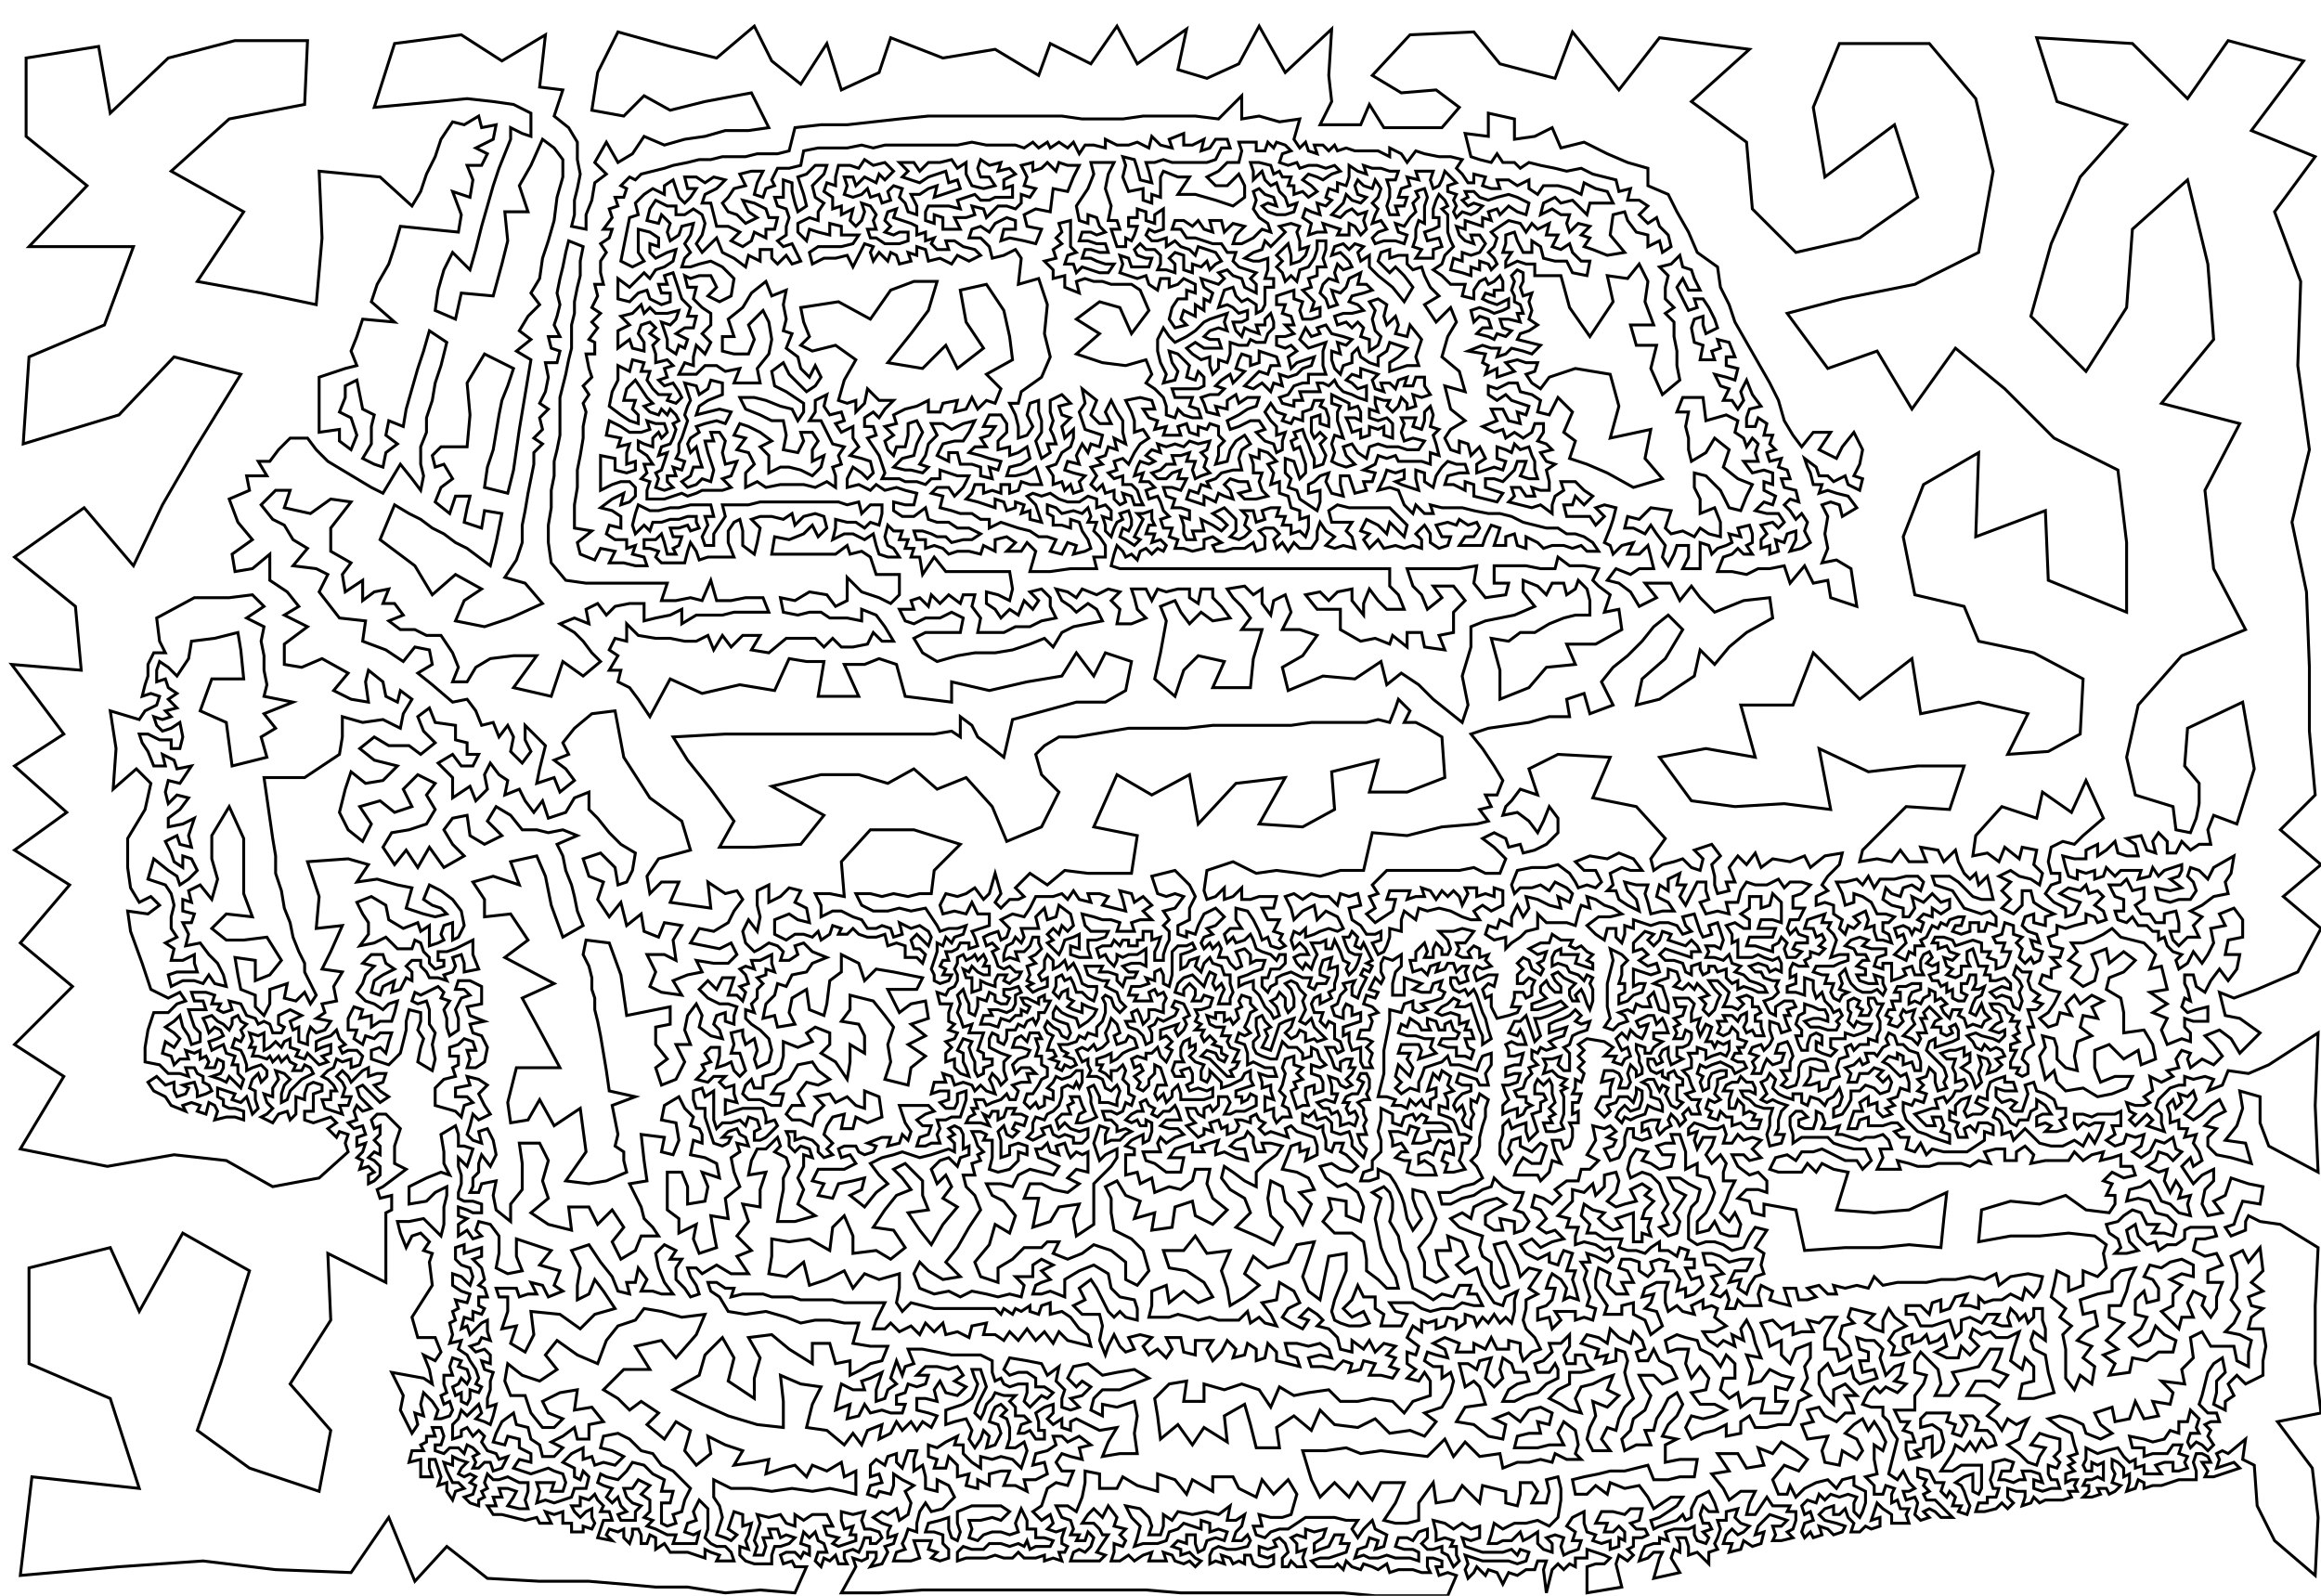 <svg xmlns="http://www.w3.org/2000/svg"
     height="550"
     width="800">
    <g      transform="translate(0, 550) scale(1, -1)">
        <path style="fill:none;stroke:#000000;stroke-width:1"
              d="m 38,511 -4,23 -25,-4 0,-27 21,-17 -20,-21 36,0 -10,-27 -26,-11 -2,-30 33,10 19,20 23,-6 -16,-26 -11,-19 -10,
          -21 -17,20 -24,-17 21,-17 2,-22 -24,2 18,-24 -17,-11 18,-16 -18,-13 19,-12 -17,-20 18,-15 -20,-20 17,-11 -15,-25 30,
          -6 23,4 18,-2 16,-9 16,3 10,9 -1,3 1,3 -3,1 -1,-2 -3,3 3,2 -2,2 -3,-1 -3,-1 -3,1 0,3 3,0 0,3 0,3 3,1 0,2 -3,1 -2,-1 -1,-3 0,-2 -3,1 0,-3 0,-3 -2,-2 -1,3 -3,-1 -2,-3 -4,2 2,1 2,2 -2,2 -1,3 3,-1 0,3 2,3 -1,3 3,-1 2,-2 -2,-2 -1,-3 0,-3 2,1 1,3 2,2 2,2 2,1 2,1 -1,2 -2,1 -1,-2 -3,0 1,2 -2,1 -1,2 -2,-2 -1,2 -2,-2 -1,2 -1,-1 -3,1 -2,0 1,3 -2,0 1,2 -1,3 3,-1 2,1 0,-3 0,-3 2,1 2,2 2,-2 1,2 2,1 0,-3 3,-1 -1,-2 3,-1 1,2 2,-2 2,-2 3,1 -2,2 3,1 0,3 -3,-1 -2,-1 0,3 2,1 3,1 2,2 1,-3 2,-2 -2,-1 1,-2 2,1 3,0 2,-2 -1,-3 -3,-1 0,3 -3,-1 -2,1 -1,-3 -2,-1 -2,-2 2,-1 2,-2 1,-2 -2,0 0,-3 -3,0 1,-3 3,-1 3,-1 -1,3 3,0 1,3 -3,0 1,3 -1,2 -2,2 2,2 2,-2 1,-2 2,2 2,2 2,1 0,-3 3,1 3,0 -1,-3 -3,-1 2,-2 3,-2 -3,-2 -2,2 -2,2 -2,2 -2,-1 1,-3 2,-2 2,-2 -3,-1 -2,2 -1,-2 1,-3 -3,-1 2,-2 3,1 1,-3 -3,-1 0,-3 3,1 -1,-3 -2,-2 2,-1 -1,-3 3,1 2,-2 -2,-1 0,-3 2,1 2,2 0,3 -2,2 -2,1 2,2 2,-1 0,3 -2,2 2,2 0,3 -2,-1 -1,3 2,2 3,0 5,-5 -2,-6 0,-6 4,-2 -4,-3 -4,-3 -2,-1 1,-3 4,1 0,-5 -2,-1 0,-5 0,-5 0,-7 0,-7 -20,10 1,-23 -14,-22 14,-16 -4,-21 -24,8 -18,13 8,23 10,32 -23,13 -15,-27 -10,22 -28,-7 0,-33 28,-12 10,-31 -37,4 -4,-34 34,3 29,2 25,-3 26,-1 13,19 9,-22 11,12 14,-11 18,-1 17,0 12,-1 11,-1 11,0 13,-2 12,1 12,-1 4,9 -4,0 -1,2 -3,-1 -1,3 2,1 3,0 2,-2 1,2 2,-1 0,3 -3,1 1,4 2,-2 2,2 1,-3 2,-1 1,-3 -3,0 -1,-3 2,-2 1,3 2,-1 2,2 1,-3 3,0 -1,2 0,2 3,1 2,-1 1,2 1,3 2,0 0,-2 2,0 2,2 -1,2 -3,1 -2,0 -1,3 1,3 -4,-1 -4,1 0,-3 1,-3 3,1 -1,-3 2,0 0,-2 -3,-1 -3,-1 -2,1 2,2 -4,1 -1,3 3,0 -2,4 -5,0 -3,-2 -3,2 0,-4 -3,1 -2,3 -4,-1 -4,1 1,-3 -1,-3 -1,-3 1,-2 -1,-3 3,0 1,3 -1,3 3,0 -1,3 3,0 1,-3 2,1 3,-1 -2,-2 -3,-1 -2,0 -1,-3 0,-3 -3,0 -3,0 -3,1 -2,2 0,3 3,-1 -1,3 1,2 1,4 -3,-1 0,4 -3,1 -1,-3 -1,-3 3,-2 -2,-2 -2,1 -3,1 1,3 1,3 -1,4 -2,3 0,6 6,-3 7,0 7,-1 7,1 7,-1 6,1 5,-1 4,-1 0,4 0,4 -4,-2 -1,5 -5,-3 -5,2 -2,-4 -4,4 -4,-1 -6,-2 1,5 -5,-1 -7,-1 3,5 -6,2 -6,3 1,-6 -5,-4 -4,5 2,7 -5,3 -4,-6 -6,5 4,4 -6,4 -4,-3 -4,4 -5,3 7,7 9,0 -5,8 9,2 5,-6 7,8 3,7 -8,-1 -7,2 -6,1 -3,-4 -6,-2 -4,-5 -3,-8 -7,3 -7,5 -4,-5 4,-5 -6,-4 -6,2 -5,4 -1,-6 2,-5 5,0 2,-6 4,-5 4,0 3,3 -5,2 -2,4 6,3 6,1 -1,-7 6,1 4,-5 -5,-1 0,-5 -4,0 -1,4 -4,-3 -4,-2 4,-2 -3,-3 -4,0 -1,4 -3,2 -1,4 -4,1 -1,4 -4,-3 -2,-4 -1,-3 4,-1 1,3 4,-1 0,-3 4,-2 0,-3 -4,1 -2,-3 3,-1 3,-1 3,1 3,1 2,-1 3,-1 1,-3 -1,-3 -4,0 1,3 -3,0 -3,0 1,-3 -1,-4 3,1 3,-1 3,1 3,1 1,3 4,0 1,4 -2,2 -1,-3 -2,1 0,3 -4,2 3,3 4,2 0,-4 3,1 1,-3 3,1 4,-1 3,3 -4,2 -4,1 1,4 5,1 4,-2 4,-4 4,-1 3,-4 4,-2 3,-3 3,-3 -2,-4 -1,-4 -3,-1 1,-3 -3,-1 -2,1 0,3 0,4 3,0 1,4 -4,0 1,4 -4,2 -3,3 -4,1 -2,-3 -3,-3 -4,1 -2,1 -1,-3 2,-1 3,-1 -2,-3 2,-2 2,2 1,-3 2,-2 -3,-1 1,-2 2,0 3,0 0,3 2,2 -3,1 -2,2 -1,3 3,0 2,3 4,-2 -3,-3 3,-2 0,-4 -2,-2 3,-1 -2,-2 3,-1 2,-1 2,-1 3,0 -1,-3 2,0 3,0 3,0 1,4 -2,-1 -3,1 1,3 3,1 -1,3 2,4 3,-3 0,-4 0,-3 -1,-3 2,-2 2,-1 3,0 2,-2 1,-3 -3,0 -3,0 1,2 -3,1 -2,1 0,-3 -3,1 -3,1 -3,0 -3,0 -2,3 -3,-2 0,4 -2,1 -1,-3 -2,0 0,3 -1,2 -2,0 0,-2 -1,-3 -2,2 0,3 -2,-1 -3,1 -1,-2 2,-2 -5,1 1,3 1,3 3,0 -1,3 -3,0 1,2 -2,2 -1,2 -2,-2 -3,1 0,-3 -3,0 1,-2 2,-2 2,2 2,1 0,-3 1,-2 -1,-2 -3,1 0,-2 -4,0 0,3 -3,0 0,4 -3,-1 -3,1 2,-4 -4,0 -1,2 -4,-1 -4,1 -4,1 -3,0 -2,3 3,0 -1,3 3,0 -1,3 3,0 3,-1 -1,-2 -2,-3 4,-1 3,0 -1,3 1,3 0,3 -3,0 -2,1 -2,1 -3,-1 -2,0 -2,2 -1,-3 1,-2 -2,-1 1,-2 -2,-1 0,-2 -3,1 -2,2 3,1 1,3 -2,1 2,2 -2,1 -2,-1 -2,1 1,2 2,2 -3,1 -2,1 0,-3 -3,1 1,-3 1,-2 1,-2 2,0 2,-2 -3,-1 -1,-3 -2,3 0,3 -3,-1 1,3 -1,3 -1,3 -2,0 0,-3 1,-3 -4,0 0,4 0,2 -4,-1 1,4 4,0 -1,2 2,1 0,2 3,0 -1,3 3,0 1,-3 -1,-3 -2,0 0,-2 3,-1 2,2 3,0 2,-2 1,3 2,-1 2,-2 -2,-1 1,-2 -1,-2 2,0 2,2 2,0 1,-3 3,1 2,4 -3,-1 -1,2 -3,1 -2,3 1,2 -2,2 -2,-2 -2,3 -2,-1 0,-2 -3,-1 0,3 0,2 2,2 1,3 2,-2 2,2 2,2 1,-3 -2,-2 3,-1 2,-1 1,3 1,4 -3,-1 0,3 1,3 0,3 1,3 -3,1 -1,3 3,-1 0,3 -2,2 -3,-1 -2,2 3,1 1,2 3,-1 -1,3 0,4 -2,-1 -2,-2 -2,-2 -1,3 -2,-1 1,4 3,-1 0,3 3,-1 1,2 -2,1 0,3 3,0 -1,3 -2,1 2,2 -1,4 -3,3 3,1 0,3 -3,-1 -3,-1 0,3 -3,-1 0,-4 2,-2 3,-1 1,-3 -1,-3 -3,3 -3,1 0,-4 3,-2 3,-1 -1,-3 -4,1 1,-3 -2,-1 1,-3 -2,-1 1,-4 -1,-3 4,1 -1,-3 3,-2 1,-2 2,-3 1,-3 -1,-2 2,-1 -1,-2 -3,1 0,-3 -1,-2 -2,1 0,3 -2,-1 -1,3 2,1 1,2 2,-2 1,2 -1,3 -3,1 1,2 -3,1 -1,-3 1,-3 -3,0 0,-3 1,-3 -2,-1 1,-3 2,1 1,-3 -1,-2 -3,-1 -2,0 1,3 -2,3 -3,3 -1,-4 1,-4 -3,1 1,-4 -2,-3 -2,4 -2,4 1,5 -4,8 11,-2 3,-2 -1,5 -2,5 4,-2 2,3 -2,5 -6,0 -2,7 7,11 -1,8 1,3 -3,1 2,3 -3,3 -3,-1 -2,-4 -2,5 -1,4 4,0 5,1 3,-3 3,-3 1,4 0,3 0,3 1,4 0,3 -4,-2 -3,-3 -6,-1 0,6 6,3 5,2 3,-1 -2,4 0,4 -1,6 5,3 1,-3 0,-4 2,0 3,-1 -1,-3 -1,-3 -3,3 0,-3 1,-3 0,-3 -1,-3 0,-2 2,-1 3,0 3,-1 0,-3 -3,0 -2,1 -3,1 0,-3 3,-1 -3,-2 0,-4 3,2 2,-3 3,1 -2,2 1,3 4,-1 3,-4 0,-6 -1,-5 4,-2 5,1 -2,5 0,6 6,-2 6,-2 -4,-5 7,-2 -2,-5 3,-2 -5,-2 -2,4 -4,1 2,-4 -3,0 -3,-1 -1,3 -4,0 -3,0 1,-3 3,0 0,-5 -2,-6 5,1 -2,-6 5,-3 3,6 -1,8 10,-1 7,-5 5,5 7,2 -4,6 -3,4 -2,-5 -4,-2 0,5 1,6 -3,6 6,2 4,-6 4,-5 2,-5 4,-1 -1,4 3,0 1,5 3,-4 -2,-4 4,0 3,-1 4,0 -3,4 -2,5 -1,5 3,3 4,-2 -2,-3 4,0 -2,-3 0,-4 3,-3 2,-3 3,1 -1,3 -2,3 -1,3 3,0 2,-2 5,3 5,-3 6,0 -4,6 5,2 -5,5 4,5 -2,6 6,-1 0,6 2,6 -6,-1 1,5 2,4 3,0 2,2 2,2 1,-3 -2,-2 4,-2 1,-3 -2,-4 0,-4 -1,-5 -1,-6 6,0 7,2 -6,4 2,5 -2,4 2,4 0,4 3,-1 -1,3 -3,1 -2,-2 -2,2 0,3 -1,2 3,0 0,-3 3,1 3,-1 2,-2 0,-2 2,-2 3,1 -2,2 2,2 -3,3 1,3 2,3 4,1 -1,-5 4,0 1,4 4,-2 5,2 -1,7 -5,2 0,-6 -3,1 -3,3 -4,-2 -2,3 -5,-1 3,-3 -3,-3 -1,-4 -4,2 -3,0 -2,2 2,3 4,0 -2,4 3,4 4,-1 4,2 -4,3 -2,3 -5,-1 -3,-5 -4,-2 -2,-3 4,0 -1,-4 -3,0 -4,2 -4,0 -2,2 1,3 2,2 1,-3 3,0 0,4 4,1 2,2 1,4 0,5 5,-2 5,2 -2,3 3,2 5,-2 0,-4 -3,-3 5,-3 4,-6 1,6 0,6 5,-3 0,6 -2,4 -6,1 3,4 0,5 8,-2 4,-5 3,-4 -2,-6 1,-6 -2,-6 8,-2 1,6 5,4 -6,4 6,3 -5,4 6,2 -1,6 -5,-1 -4,-3 -2,4 -2,4 5,0 5,0 2,4 -5,1 -5,1 -6,1 -4,-4 -2,6 -6,3 0,-6 -4,-3 -1,-8 -1,-4 -5,2 -1,7 -5,-3 -1,-5 2,-4 -6,-1 -1,4 -4,-1 1,5 3,3 1,4 3,-1 2,4 5,1 2,3 5,2 -5,2 -3,3 -3,-1 1,-3 -3,-2 -3,0 1,3 -2,2 -3,1 -3,-2 -2,-1 -3,3 -1,4 2,4 3,-4 1,5 -1,4 0,5 4,2 0,-6 4,2 3,3 4,-1 -2,-4 4,-2 1,-5 -4,1 -3,2 -5,-2 0,-5 4,-2 3,2 3,0 3,-1 2,2 1,-3 3,2 1,3 3,-1 -1,-2 3,0 2,2 2,-2 3,-1 3,0 3,1 1,-4 3,1 3,-1 0,-4 4,0 2,-2 1,3 -2,2 -2,0 -1,3 2,2 2,-2 2,-2 1,3 -1,2 -3,2 -3,-1 -4,2 1,-4 -3,-1 -1,3 -3,1 -2,-1 -3,0 -2,3 -3,1 -4,2 -3,0 -4,-2 0,4 -2,4 5,0 5,-1 -1,12 10,11 15,0 16,-5 -9,-9 -1,-8 -4,0 -4,-1 -5,1 -4,-1 -4,1 -5,0 2,-4 4,-2 5,0 4,1 4,-1 5,1 2,-3 2,-3 1,-2 3,1 3,0 3,1 -1,-3 -3,-1 -1,-2 -2,2 -1,-3 -2,1 0,-3 -1,-3 -1,-3 1,-2 0,-2 2,-1 3,1 1,2 -3,0 1,2 -2,1 1,2 2,0 -1,3 2,0 2,1 1,2 3,0 0,-2 3,1 -1,3 -1,2 3,1 3,1 0,4 -4,0 -2,4 -2,-4 -4,1 -4,-1 -1,3 2,4 4,-1 3,1 3,2 3,-4 2,2 2,7 2,-7 -2,-3 2,-2 3,3 3,0 2,1 -3,3 5,5 6,-4 6,5 8,-1 7,0 8,0 2,13 -15,3 8,18 12,-7 13,7 3,-17 13,14 17,2 -9,-16 15,-1 11,6 -1,13 16,4 -3,-11 13,0 13,5 -1,14 -5,3 -4,2 -4,0 2,4 -4,4 -1,-3 -2,-5 -4,1 -4,-1 -5,0 -6,0 -8,0 -7,-1 -10,0 -9,0 -8,0 -9,-1 -8,0 -6,0 -6,0 -6,-1 -6,-1 -6,-1 -6,0 -5,-3 -3,-3 2,-7 6,-6 -6,-12 -12,-5 -5,12 -9,10 -10,-4 -8,7 -9,-5 -10,3 -13,0 -17,-4 18,-10 -8,-10 -16,-1 -12,0 5,9 -8,11 -8,10 -5,8 18,1 15,0 13,0 11,0 10,0 9,0 8,0 6,0 6,1 3,-2 0,7 4,-3 2,-4 4,-3 5,-4 3,13 11,3 11,3 10,0 7,4 2,10 -9,3 -4,-8 -6,8 -5,-8 -12,-2 -13,-3 -13,3 0,-7 -16,2 -3,11 -6,2 -5,-2 -7,0 5,-11 -14,0 2,12 -6,0 -6,1 -5,-11 -12,2 -13,-3 -11,5 -7,-13 -4,6 -3,4 -4,2 1,4 -4,0 3,5 -3,2 2,4 4,-1 0,6 4,-4 6,-1 5,0 5,-1 4,0 4,2 2,-5 3,5 3,-4 4,4 6,0 -3,-5 6,-1 6,5 5,0 5,0 3,-3 3,3 3,-3 4,0 5,1 2,4 3,-3 4,0 -3,5 -3,4 -5,2 0,-4 -5,1 -6,0 -3,2 -4,0 -4,-1 -5,1 -1,5 5,-1 5,3 6,-1 3,-4 4,2 0,8 5,-5 6,-2 4,-2 3,3 0,7 -8,0 -2,6 -3,2 -4,-1 -1,3 -4,-3 -5,0 -5,0 -6,0 -6,0 1,6 5,-1 5,2 3,3 2,-4 3,3 -1,4 -3,1 -4,-1 -3,-3 -1,4 -3,-2 -4,1 -4,0 -3,-1 3,-3 -1,-5 -1,-4 -4,3 0,5 -1,4 -2,-1 -2,-3 0,-4 2,-5 -5,0 -4,0 -3,-1 -1,3 -2,3 -1,-3 -1,-4 -4,0 -4,0 -2,2 1,2 -3,1 -2,0 0,3 4,0 2,2 1,-3 1,-4 3,0 -1,2 2,1 1,3 -3,0 -1,3 3,0 3,1 1,-2 3,1 -1,2 0,2 -3,0 -3,-1 -3,0 -3,-1 -3,0 -1,-3 -2,2 -3,-3 -1,3 1,4 1,3 4,-2 3,0 4,1 3,0 4,1 3,0 4,0 1,-4 -3,0 1,-3 -2,-4 1,-3 3,0 0,4 2,3 2,3 -1,4 4,0 5,0 4,1 5,0 5,0 4,0 5,0 4,0 4,0 3,-1 4,1 1,-4 3,3 4,0 0,-3 -1,-4 -3,1 -2,-2 -3,2 -3,0 -4,1 0,-3 -1,-4 4,2 3,0 4,-2 3,2 1,-4 1,-3 3,-1 4,0 -2,3 -2,1 -1,3 1,4 2,-2 3,0 -1,-3 3,0 -1,-3 3,0 -1,-3 3,0 1,-6 4,6 4,-5 7,0 7,0 8,0 1,-6 -1,-4 -4,2 -4,1 0,-4 3,-2 2,-3 3,3 3,-2 2,5 3,-3 2,3 -3,3 4,1 3,-3 0,-3 2,-4 -5,-1 -4,-2 -5,0 -4,-2 -5,0 -4,0 1,5 -3,4 1,4 -4,0 -1,-3 -4,3 -3,-3 -3,3 -1,-4 -3,3 -3,-1 1,-3 -5,0 2,-4 3,-1 4,2 5,0 4,2 4,-2 -1,-5 -4,0 -4,0 -4,0 -4,-2 3,-5 5,-3 7,2 6,1 7,0 6,1 6,2 5,2 3,-3 3,5 4,2 5,1 5,1 -2,4 -3,2 -4,-3 -2,2 -3,2 -2,4 4,-1 3,-2 2,3 5,-2 4,2 4,-1 -3,-3 3,-3 -1,-5 5,0 5,2 -3,3 -1,4 -1,3 5,0 2,-4 2,4 3,-1 4,1 4,0 0,-3 3,-2 1,5 4,0 0,-3 3,-3 3,-4 -6,-1 -4,3 -4,-4 -3,4 -2,4 -5,-2 2,-5 -2,-11 -2,-9 7,-6 3,9 5,5 9,-2 -4,-9 13,0 1,10 3,10 -7,0 3,4 -3,4 -3,3 -2,3 6,1 3,-3 3,2 0,-5 3,-4 1,5 4,2 2,-6 -3,-6 6,0 6,-2 -5,-7 -7,-4 2,-8 12,5 11,-1 9,6 2,-8 5,4 6,-4 5,-5 5,-4 5,-4 2,6 -2,10 3,10 0,7 5,2 5,1 5,1 7,3 -4,5 0,4 5,-2 3,-3 2,4 4,0 1,-4 3,2 1,3 3,-3 1,-4 0,-5 -5,0 -4,-1 -5,-2 -5,-3 -5,0 -4,-3 -6,1 3,-11 0,-10 10,4 6,7 10,1 -3,7 10,0 9,5 -1,7 -5,-1 2,6 -4,3 -2,2 2,4 -5,1 -5,0 -4,3 -1,-4 -5,0 -5,1 -5,0 -6,0 0,-6 5,0 -1,-4 -7,-1 -4,5 1,6 -6,-1 -5,0 -7,0 -6,0 2,-6 3,-3 2,-5 5,4 -3,4 7,0 4,-5 -4,-4 0,-7 -5,-1 2,-5 -7,1 -1,5 -5,0 0,-5 -5,4 -1,-3 -5,2 -5,-1 -7,4 0,7 -8,0 -4,5 5,1 3,-3 3,3 5,1 0,-4 4,-5 0,4 2,5 3,-4 3,-3 6,0 -2,5 -3,3 0,6 -7,0 -5,0 -6,0 -5,0 -5,0 -5,0 -4,0 -4,0 -5,0 -4,0 -4,0 -4,0 -3,0 -4,0 -3,0 -4,0 -4,0 -3,0 -4,0 -3,0 -3,0 -4,0 -3,1 1,4 1,3 2,-2 1,-2 2,1 2,-2 1,3 2,1 2,-2 2,2 2,-1 1,2 -2,2 -3,-1 1,3 -3,0 1,3 2,0 -1,2 0,3 -3,-1 -2,0 2,-2 -1,-2 -1,-2 -1,-2 2,-1 -2,-2 -3,2 -2,1 1,3 2,-1 1,2 0,2 -1,3 -3,-1 1,-2 -2,-1 -1,-2 -1,-3 -2,2 0,2 -1,3 3,-1 0,3 -2,2 -3,-1 0,3 -3,1 -3,-2 -4,0 -3,1 -3,2 -3,-1 -3,1 -2,-1 3,-3 1,-3 1,-3 -4,1 0,3 -3,-1 1,3 -3,1 0,-2 -3,-1 -1,3 -3,1 0,-3 -3,1 -3,1 -4,1 2,2 1,3 3,0 0,-3 3,1 3,-1 0,3 3,0 0,-3 3,1 1,3 3,-1 4,0 -1,3 -1,3 -3,-2 -4,-1 -3,0 1,3 4,1 3,2 -1,4 -3,-2 -3,-1 0,3 -4,-1 0,3 3,3 0,3 -2,3 -4,0 -2,-4 4,0 -2,-3 -3,-1 2,-3 -4,0 -2,-2 4,-1 3,-1 4,-1 -1,-3 -3,1 1,-4 -4,1 0,3 -3,1 -4,0 -1,4 -3,0 0,-3 -4,2 2,4 4,1 3,0 2,3 2,4 -4,-1 -4,-2 -3,2 -4,0 2,-4 -3,-3 -1,-4 -2,-3 3,-1 -2,-2 -4,1 -2,0 -4,1 3,3 4,1 1,4 2,4 -2,4 -3,-1 0,-4 -1,-4 -3,0 -1,-3 -2,2 -1,3 3,2 -3,3 4,1 -1,3 4,2 4,1 4,2 0,-4 4,0 1,3 5,1 -1,-4 4,1 2,4 2,-4 3,3 3,-1 2,5 -5,5 9,5 -1,8 -2,9 -6,9 -9,-2 2,-11 6,-9 -9,-7 -4,8 -8,-8 -12,2 8,10 6,8 3,10 -8,0 -8,-3 -7,-10 -11,6 -13,-2 1,-5 2,-5 -3,-3 4,-2 8,2 7,-5 -4,-7 -2,-7 3,-1 3,1 0,-4 3,3 1,5 4,-4 5,0 -3,-3 -2,-3 -2,2 -3,-2 0,-3 3,0 1,-3 -3,-1 2,-3 2,-3 1,-3 1,-3 -1,-2 3,0 3,0 2,-1 4,0 3,-1 2,2 3,0 0,3 3,-1 3,-1 4,0 -2,-4 -3,-3 -2,3 -4,0 -2,-2 4,-1 -1,-4 4,-1 3,-1 4,0 3,-2 3,0 0,-3 4,2 3,-1 3,-1 4,-1 3,-2 3,0 3,-1 -2,-4 4,-1 2,4 3,-1 -1,-3 4,1 2,1 -1,3 -2,3 -1,3 -3,1 0,-3 -3,1 -3,0 0,3 -2,1 0,3 3,-1 2,-2 4,1 3,-1 2,2 1,-3 -1,-2 3,0 -1,-3 2,-2 2,-3 0,-4 -4,0 1,-4 -4,0 -5,0 -7,-1 -7,0 2,7 -3,3 -2,-3 -5,0 3,3 -3,2 -4,-1 0,-4 -4,2 -1,-3 -4,1 -4,0 -3,-1 -2,2 -3,1 -3,-1 0,3 -3,0 -1,3 3,0 3,-1 2,-1 3,0 2,-2 4,1 3,0 3,2 -4,2 -4,0 -3,2 -4,0 -3,1 -1,4 -4,-3 -4,0 -3,2 0,3 4,-1 3,0 1,4 -4,1 -3,1 -4,-1 -3,2 -2,-2 -4,2 -4,-1 0,3 2,4 3,-2 2,-2 2,2 -1,4 -3,1 -4,1 3,3 -2,3 0,4 -4,-2 -2,3 3,1 -1,3 -4,-1 -2,3 1,4 -4,-2 0,-4 -2,-3 4,0 2,-4 2,-4 4,-1 -2,-3 1,-3 -3,-1 1,-3 0,-4 -3,2 -4,-2 -4,1 -4,0 -4,0 -5,-1 -3,2 -4,-2 0,5 3,3 -2,4 -4,1 3,4 -4,1 2,4 3,-1 4,-2 4,-3 -4,-2 3,-3 0,-6 4,2 3,0 4,-1 4,-2 3,3 1,4 -4,-2 0,4 2,3 -2,3 -4,0 1,-3 -2,-4 -5,1 1,5 -1,5 -4,0 -4,2 -5,2 -2,4 5,0 4,-1 5,-2 4,-1 2,-4 2,3 0,3 -3,2 -3,2 -4,2 -1,5 4,3 2,-4 3,-3 3,-3 3,2 2,3 -2,4 -2,-4 -3,3 -1,4 -4,3 2,5 -3,1 1,4 -1,5 1,5 -5,-2 -2,5 -5,-4 -3,-5 -5,-4 2,-6 -4,0 0,-5 4,-1 5,0 2,5 -2,5 5,5 2,-4 1,-6 -1,-5 -4,-5 1,-5 -4,0 -5,0 2,5 -5,-1 -3,2 -4,0 -3,-3 -3,0 -3,0 2,4 3,-1 0,3 1,4 3,-3 2,4 -3,3 3,3 0,4 -3,2 -3,3 1,4 -3,0 -1,4 2,-1 3,1 4,0 2,-4 -3,-3 4,-2 4,2 1,6 -4,4 -4,2 -4,-1 -3,-1 -3,0 1,3 2,2 -2,3 2,3 1,4 -4,-1 -1,-3 -3,-2 -1,3 1,3 -3,3 -1,-3 -4,1 1,4 2,3 4,-2 3,0 0,-3 3,0 3,2 3,-2 1,-3 -1,-4 -2,-3 2,-3 2,2 3,3 2,-5 4,-2 4,-3 1,4 4,-2 0,4 4,0 0,-3 2,-2 3,3 2,-3 3,1 -2,4 -1,2 -3,-1 -2,2 3,2 0,3 1,3 -1,3 -3,1 -1,3 3,0 0,3 0,3 3,-1 0,-3 1,-4 1,-3 3,2 -1,4 -1,3 -1,3 3,1 3,3 4,0 -1,-3 -2,-2 -2,-2 1,-4 3,-2 -2,-3 0,-3 -3,1 -4,-2 0,-3 3,-3 1,4 3,-1 4,-1 0,4 4,-1 0,-3 3,0 3,0 -2,-3 -4,-1 -4,0 -4,0 -3,-2 1,-4 4,2 4,0 4,1 2,-4 2,4 2,4 3,-1 -1,-2 1,-3 2,3 3,-3 1,3 2,-1 1,-3 4,1 -1,3 3,-1 0,3 3,-1 1,-4 4,1 4,-2 2,3 4,-2 4,2 -2,2 -4,1 -3,2 -3,0 1,-3 -4,0 -2,2 1,2 -3,-1 0,3 -3,-1 0,3 -2,1 -3,1 -3,1 1,3 -3,-1 -1,-3 2,-2 -2,-2 3,-1 2,1 3,0 0,-3 -3,-1 -3,0 -2,0 -3,2 -2,0 -1,3 3,0 -1,3 1,2 -2,3 -3,1 1,-3 -1,-3 -2,-2 -2,2 1,4 -4,-2 0,3 -3,-1 0,4 -3,2 1,3 3,-1 0,3 1,4 4,0 3,-1 2,3 3,-2 4,1 3,-3 -3,-3 -2,2 -1,-3 -4,2 -3,-3 -1,3 -3,0 1,-3 -1,-3 3,-1 3,1 2,2 1,-3 3,1 1,-3 3,1 -1,3 2,2 3,-1 -1,-3 2,-2 1,-3 3,-1 0,3 -2,4 3,0 3,2 3,1 -1,-4 3,1 3,1 3,1 -1,3 -3,-1 -1,4 -3,-1 -3,-1 -3,-2 -3,1 -3,1 2,2 -3,3 5,0 2,-3 3,3 4,0 4,1 2,-3 3,2 0,-4 2,-4 4,-1 4,1 -2,3 -3,0 -1,3 1,3 3,-2 4,1 -1,-3 4,1 2,-2 -4,-2 0,-3 3,1 0,-4 -3,0 -3,0 -2,-1 -3,0 -2,2 -3,-1 -3,-1 1,-3 -4,1 -3,0 -4,0 -1,-2 0,-3 3,-1 0,3 3,-1 0,-4 3,0 3,0 -2,4 4,0 3,1 -1,3 4,-1 1,-3 2,2 2,2 3,0 3,-1 2,2 0,3 3,-1 2,3 -4,1 1,3 -2,4 4,1 0,-3 3,1 2,2 3,-3 1,3 3,-1 4,0 -2,-4 -2,-5 -5,1 -1,-8 -5,1 -4,-2 1,-4 5,-1 -2,-5 -4,1 -5,1 -3,-1 1,4 4,0 0,3 -3,1 -4,-2 -2,-3 -3,2 -3,-1 -1,-3 4,0 3,-3 1,-4 4,1 4,2 2,-3 -1,-9 7,2 3,-9 -1,-10 2,-8 -3,-7 -7,-5 -1,-4 -3,0 2,-4 1,-4 0,-4 3,1 2,3 -2,4 1,4 3,1 0,-4 1,-3 0,-4 -2,-3 1,-3 1,-3 3,2 -1,3 3,0 -1,3 -1,2 1,3 -1,3 0,4 4,2 3,-3 -4,-1 1,-3 3,-1 -3,-3 1,-4 3,3 0,-3 -1,-3 -3,-2 -2,-4 -3,-1 2,-3 0,-3 3,1 1,-3 2,2 1,-3 3,1 -1,3 2,2 -4,1 -3,1 1,3 4,-1 -1,3 2,4 2,-3 1,3 3,-1 1,4 -3,1 -3,1 -1,3 -1,3 2,3 -1,5 5,-4 -2,-5 3,-3 4,0 -2,4 2,4 2,-4 2,-3 0,-4 1,-4 -4,2 1,-4 -3,1 -1,-3 -3,-1 2,-2 -4,-1 2,-3 -2,-3 2,-2 2,2 1,-3 3,1 0,-3 2,-2 2,1 -1,3 3,-1 1,-3 3,0 -1,2 -1,3 -2,2 -3,0 0,3 -3,-1 -2,2 3,1 -1,3 3,1 2,-2 2,4 2,3 3,2 -2,3 -3,-1 0,4 -1,3 -2,4 5,1 4,-1 1,-3 -4,0 2,-3 3,-1 -1,-3 4,1 -1,-3 3,0 3,0 -1,3 3,1 1,-3 3,-1 0,3 3,-1 1,2 3,-1 0,-3 2,-2 -2,-2 0,-3 -1,-3 4,1 1,4 2,3 3,2 2,-3 -3,-2 -1,-3 1,-4 -3,0 -4,-1 -2,-2 -3,-1 1,-2 -3,1 -1,-3 -3,1 -1,-3 3,-1 3,-1 0,3 2,-1 2,-1 1,3 2,-1 3,-1 -1,3 -2,2 2,2 3,-1 3,0 1,-3 -4,-1 2,-2 4,0 4,1 -2,2 -1,3 1,3 -3,0 0,3 -1,3 3,-1 0,3 3,-1 3,-3 -3,-1 2,-3 -1,-4 3,1 0,-4 3,-1 1,-4 3,-1 0,-3 3,1 0,-4 -1,-3 -2,2 -3,-1 0,3 -3,0 1,3 -3,0 1,3 -3,0 -3,-1 1,-3 -3,-1 -1,4 -4,0 2,-2 -1,-3 2,-2 -2,-2 -2,-1 -3,1 2,2 0,4 -2,2 -2,2 -4,-2 3,-2 2,-2 -2,-2 -3,2 -4,2 1,-4 -4,0 1,-3 -3,0 -1,2 0,3 -1,3 3,-1 0,3 -3,1 -3,0 1,3 -3,1 -1,3 3,0 3,-1 2,4 -3,0 1,3 -3,-1 -2,-2 -3,0 -2,2 3,1 2,2 3,0 -1,3 3,0 3,1 -1,-3 3,0 -1,-3 1,-3 2,1 3,1 -2,2 1,3 -2,2 2,1 1,3 -4,-1 -3,1 -2,-2 -3,1 -3,-1 -3,1 1,-3 -3,1 -2,-2 3,-2 -2,-1 -3,1 -1,-2 -1,-3 3,1 -1,-3 3,0 2,-2 -3,-1 1,-3 3,1 1,-2 1,-3 2,-2 -3,-1 1,-3 3,0 -1,-3 3,-1 -1,-3 3,0 3,-1 4,1 0,3 3,1 3,-2 -3,-1 1,-2 3,0 3,1 4,0 3,2 1,-3 3,1 0,4 -2,2 2,1 3,0 2,-2 -2,-2 1,-3 2,2 2,-3 2,3 2,-2 4,0 2,3 0,3 1,3 2,-3 3,-2 -3,-3 3,-1 3,1 4,-1 -1,4 -2,2 2,3 -4,0 -3,0 -1,4 3,2 4,-1 5,0 4,0 5,0 3,-3 3,-3 -1,-4 -2,2 -3,3 -1,-4 -3,3 -4,2 -2,-4 3,-1 -2,-2 2,-3 3,3 2,-3 4,1 3,-1 3,1 3,-1 0,3 -2,2 3,3 2,-3 0,-3 3,-2 3,1 1,3 -3,0 -2,4 4,1 3,-1 1,2 3,-2 3,1 1,-2 -2,-3 -3,0 -2,-3 4,0 4,0 1,3 2,4 3,-1 -1,-3 -1,-3 4,0 0,3 3,1 1,-4 3,-1 0,4 4,-2 2,-2 3,1 4,0 3,-1 3,1 2,-2 4,0 -2,3 -3,2 -3,1 -3,0 -3,2 -4,0 -4,1 -4,1 -4,2 -4,1 -4,0 -5,1 -4,1 -4,0 -3,0 -4,1 1,-3 -3,0 -3,3 -1,-3 -3,3 -2,5 -3,1 -4,-1 2,4 1,3 3,-1 3,1 0,-3 -3,-1 2,-1 3,-1 3,-1 -1,4 0,3 3,-1 0,-3 3,-2 1,4 2,3 2,2 3,-1 3,0 1,-3 -3,0 -4,-1 -1,-3 3,0 4,-2 0,3 3,-1 0,-4 4,-1 4,-1 2,3 -3,1 -3,1 0,3 3,0 3,-1 2,2 2,2 1,3 3,0 -1,-3 -1,-2 3,-1 3,0 -1,3 0,3 -1,2 -1,3 -3,-1 -2,2 -1,-3 -2,1 -3,1 0,-4 3,-1 -1,-3 -3,1 -3,-1 -3,-1 0,3 3,2 -2,4 -3,-3 -1,4 -3,1 0,-4 -3,1 -2,4 2,3 5,3 -5,4 -2,8 7,-2 -2,7 -6,5 2,7 3,5 -2,5 -5,-5 -4,6 5,3 -3,3 -2,4 -1,3 -3,-1 -2,2 0,3 -3,0 -3,-1 0,3 -3,-1 -1,-3 2,-2 2,-2 2,2 3,-3 3,-4 -3,-5 -4,5 -5,4 -3,3 0,4 -3,-2 -1,3 2,2 -3,1 -2,-2 -2,2 -3,-1 -1,-3 3,1 3,-3 1,-2 -3,-1 -2,2 -1,-3 1,-3 -3,1 -2,-2 -1,-3 2,-2 1,-3 3,1 -1,2 -1,3 3,-1 2,2 1,3 4,2 -1,-4 3,0 2,-2 -3,-1 -4,-1 -1,-2 3,-1 2,-2 -4,-1 -3,0 -3,-1 1,-3 3,1 2,-2 2,2 2,-2 -1,-3 3,-1 0,-4 3,2 1,3 -2,2 -1,4 1,3 -2,3 3,1 3,-2 -1,-4 1,-3 3,3 1,-3 -1,-3 4,-1 1,4 4,-5 -2,-6 1,-3 -4,0 -3,-1 -3,-1 0,3 3,2 3,3 -3,1 -3,1 -1,-3 -3,-2 0,-3 -3,1 -3,2 -1,3 -2,-2 0,-3 -3,-1 -1,-3 -2,2 -1,3 0,3 3,-1 -1,4 3,-1 2,2 -3,1 -4,1 -2,3 -3,-1 1,-2 -3,-1 -2,3 -2,-4 3,-3 3,1 3,1 -1,-3 0,-3 0,-2 1,-3 -3,0 -3,0 0,-3 -2,0 -3,-1 -2,-3 -3,-1 1,-2 4,-1 0,2 3,0 -1,3 3,0 4,0 -1,3 2,0 2,-1 2,2 1,-2 2,-2 3,-1 2,-1 3,-1 0,2 0,3 -3,-1 -2,2 -2,1 2,2 3,-1 0,3 3,-1 3,-1 -2,-2 1,-3 3,-1 -1,3 3,0 2,-2 1,3 3,1 -1,-3 3,0 1,3 3,0 0,-3 2,-3 -3,-1 -3,1 1,-4 -3,-1 0,2 -2,2 -1,-3 -2,-2 -2,2 1,2 -2,0 -3,1 0,-2 1,-3 -3,1 0,-3 3,-1 3,1 2,-2 0,-2 0,-3 -3,1 0,3 -2,-1 -3,1 0,-3 -3,-1 0,3 -3,-1 -1,3 -1,2 3,0 2,-1 0,3 -1,2 -3,-1 0,2 -2,1 -2,1 -2,1 0,-3 3,-1 -1,-2 0,-3 1,-3 1,-3 -3,1 -1,-3 1,-3 -1,-3 2,-1 3,-1 3,1 -3,3 -1,3 3,1 2,-3 3,-2 1,4 3,1 3,-1 4,0 3,-1 4,0 2,3 -4,1 -3,-1 -1,3 1,3 -1,2 3,0 2,0 -1,-3 3,-1 1,3 0,3 2,2 1,-3 -1,-4 3,-1 -2,-2 1,-3 1,-4 -3,1 0,-4 -3,1 -4,0 -4,0 -1,2 -3,-1 -3,1 -1,-3 -4,-2 4,-1 -1,-3 -3,0 1,-3 -4,-1 -1,3 -1,3 -3,0 0,-3 1,-4 -4,1 -2,4 1,3 -3,-1 -2,-2 -2,-1 0,-3 4,1 0,-4 -1,-3 -3,2 -3,2 -1,3 -3,1 1,3 -2,2 0,2 0,3 3,-1 1,-3 1,-3 2,2 0,3 -1,3 -1,3 -2,-1 -1,3 2,1 -1,2 3,1 1,-3 1,-2 1,-3 1,-2 0,-3 3,1 1,3 -1,2 -1,2 2,2 -2,2 -2,-2 -1,2 0,2 0,3 3,1 0,-3 3,-1 0,3 -1,3 -2,1 1,2 -3,0 -1,-3 -3,-1 0,-3 -3,1 -1,-2 -3,1 1,2 -3,1 -2,3 -2,-3 2,-3 2,-2 0,-3 3,1 -1,-3 0,-3 -2,-1 -1,3 -3,1 -3,3 3,1 -2,3 -3,0 -4,-2 -3,-1 -1,3 4,2 3,2 3,1 1,3 -4,0 -3,-2 -1,3 -3,-2 0,-3 -4,1 1,-3 -4,1 -1,3 -1,2 3,1 3,0 2,2 -3,1 2,2 3,2 1,-3 2,2 2,2 -3,1 1,3 1,2 3,-1 0,-3 3,1 0,4 3,-1 3,-1 1,-3 -3,0 -1,-3 -3,1 -2,-2 -3,-3 3,-1 3,2 3,-3 1,3 3,-1 -1,4 3,-1 3,1 2,2 3,1 1,3 -3,-1 -3,-1 -2,-2 -1,4 3,2 -2,2 -2,-1 -3,1 0,3 3,0 3,1 -3,3 3,0 -1,3 -3,1 1,3 -3,0 0,3 3,1 3,1 0,-3 3,-1 -1,-3 1,-3 3,0 3,1 0,3 -3,-1 1,3 -2,2 -2,2 3,1 -1,3 3,1 0,3 3,0 -1,3 1,3 0,3 -3,0 0,-3 -1,-3 -2,-3 -3,-1 -1,-4 -2,2 -2,-2 -1,3 -2,2 2,2 -2,2 2,2 2,2 1,-4 0,-3 3,1 2,2 1,3 -3,-1 0,3 -1,3 1,2 -3,1 -4,-1 2,-2 -2,-2 -3,-3 -2,2 -1,-3 -3,-1 -3,-2 3,-1 2,0 3,1 0,-4 -1,-3 3,0 0,-3 -3,0 0,-3 0,-3 -1,-2 -2,-1 0,3 -3,2 -2,-1 -2,2 -1,3 -3,-1 -1,-3 -1,-3 3,1 2,-1 2,-2 3,1 0,-3 -2,-1 -3,0 1,-3 2,-2 1,3 2,-1 3,-1 -1,3 3,0 0,2 2,2 1,-3 0,-2 -2,-2 -1,-3 -3,0 -2,1 -1,-2 -3,0 -3,1 0,-4 -1,-3 -3,1 0,-3 -2,-2 -1,3 0,3 -3,-1 -3,2 -2,2 3,2 3,-2 3,0 3,0 -1,3 -3,0 -2,1 2,2 3,1 3,-1 -1,3 1,3 -3,-1 -3,-1 -2,-1 -3,-3 -3,-2 -4,-2 -2,2 -2,3 -2,-4 0,-4 1,-4 2,-4 -1,-3 4,1 1,3 -2,3 -1,4 3,-1 2,-2 2,-2 -1,-4 3,-1 1,3 2,-2 0,-3 -2,-1 -3,0 -3,0 -3,0 1,-3 3,0 3,0 -1,-3 3,-1 1,-3 -3,0 -3,1 -2,2 -1,-3 -3,1 0,3 -1,3 -3,3 -3,2 2,3 -2,5 -7,-2 -8,1 -9,3 8,7 -8,5 8,6 7,-2 4,-9 6,8 -3,7 -3,2 -3,0 -4,0 -3,1 -3,0 -3,1 -3,-1 1,-4 -5,2 0,4 -4,-1 0,3 -3,3 4,1 -1,3 3,2 -2,2 2,2 -1,3 4,1 0,-3 0,-3 0,-3 2,-2 -3,-1 -1,-3 3,0 1,-3 2,2 3,-1 3,-1 3,0 2,3 -3,0 -3,1 -2,1 -3,0 1,3 2,0 3,-1 3,0 -1,3 -3,0 -3,1 -3,0 1,3 3,0 2,-1 3,1 -2,2 -1,3 -3,1 0,-3 -3,1 -1,5 4,6 2,5 -1,4 4,0 4,0 -2,-4 -1,-5 2,-6 -1,-5 3,0 1,-3 -3,0 1,-3 1,-3 3,0 0,3 2,-1 1,2 1,3 -3,0 0,3 3,0 0,3 3,-1 0,-3 3,-1 0,3 3,2 0,-4 0,-3 -3,-1 -2,1 -1,-2 2,-2 2,0 3,1 0,-3 3,2 2,-2 3,-1 2,-2 1,3 3,-1 3,-1 2,-3 -2,-1 -2,-2 -1,3 -2,-2 -3,1 0,-3 -3,1 0,2 0,3 -3,1 -2,-2 2,-2 0,-3 -3,1 -3,0 1,2 0,3 -2,2 -3,0 -2,2 -2,-2 1,-2 3,-1 2,0 -1,-3 -3,0 -3,0 -1,3 -3,1 1,-3 -1,-3 3,-1 3,-1 3,1 1,-3 3,-2 1,4 3,0 0,-3 3,1 2,2 4,-2 0,-3 -3,1 0,-3 -3,0 -2,-3 -1,-4 2,-3 4,1 -2,2 1,3 4,-2 0,4 3,-2 0,4 2,-1 1,3 -3,2 -1,3 3,-1 3,-1 2,2 -2,2 3,1 2,-2 3,-1 1,-3 4,-2 0,3 -2,2 2,2 -3,1 -3,1 -2,2 1,3 -3,0 -2,3 -3,0 -3,1 -3,1 -3,0 -2,3 -3,0 1,3 3,0 3,-2 2,2 2,-3 3,-1 -1,4 4,0 1,-4 3,3 4,-1 -3,-3 -1,-3 3,0 4,2 3,3 3,-1 -1,3 -3,2 -2,3 1,3 -1,3 2,1 2,-2 3,-1 1,-3 -3,1 -2,-1 2,-2 3,-1 3,0 3,1 1,3 -3,-1 -1,3 -2,2 -1,3 -2,-1 -2,2 -1,3 -3,-3 0,3 -1,3 3,0 4,-1 1,-3 2,1 1,-2 3,0 -1,-3 2,0 0,-3 3,1 2,-2 3,2 -2,2 -3,2 2,2 3,-1 2,-1 3,2 3,1 -2,2 -3,-1 -3,1 -3,0 -3,-1 -1,2 -3,-1 -3,1 1,3 3,1 -2,2 -3,1 -1,-2 -2,2 -1,-3 -3,0 0,3 -3,0 -3,0 1,-3 -1,-4 -4,0 -3,-3 -4,-2 3,-3 4,0 4,4 2,-4 0,-4 -4,-3 -6,2 -7,2 -6,0 4,6 -4,0 -5,2 -1,-2 0,-4 0,-3 -3,1 0,-3 -3,1 0,4 -5,-1 -2,5 1,4 -1,3 4,-1 1,-3 1,-4 4,-1 -1,4 -1,3 3,0 3,1 3,-1 3,0 3,0 3,0 3,0 3,1 2,4 3,0 -1,3 -4,0 -2,-3 -3,-1 1,4 -4,-2 -3,0 0,4 -5,-2 1,-3 -4,1 -3,3 -1,-4 -4,2 -3,-1 -4,0 -4,2 0,-3 -4,1 -3,0 -2,-3 -2,4 -2,-2 -3,2 -3,-2 -1,2 -3,-2 -2,2 -3,-2 -3,1 -5,0 -5,0 -5,1 -5,-1 -6,0 -5,0 -5,0 -4,0 -5,0 -4,-1 -4,1 -5,-1 -5,0 -5,0 -5,-1 -1,-5 -4,-1 -4,0 -2,-4 1,-2 -3,-1 -1,-3 -3,1 1,4 2,4 -4,0 -4,-1 2,-4 -4,-1 -2,-3 -2,-2 2,-3 3,-1 3,-3 4,2 -3,2 -2,4 4,-1 4,-2 1,-3 3,0 -1,-4 -3,0 0,-3 -4,2 -1,-3 -3,-2 -4,2 3,3 -4,2 -4,0 -1,4 -1,4 -3,0 1,3 4,2 3,3 -4,1 -3,-2 -3,2 -4,0 1,-4 3,0 -2,-3 -2,-2 -2,2 -1,3 -1,3 -3,-2 0,-3 -4,2 -3,-2 -3,-3 1,-4 -3,-1 -1,-5 -1,-5 -1,-5 4,-2 4,2 -2,3 0,4 0,4 4,-1 3,-2 0,-3 -3,1 0,-3 2,-2 4,2 3,1 -1,-4 -3,-2 -3,-1 -2,-3 -2,2 -3,-3 -2,-2 -4,3 0,-7 4,-1 3,3 3,1 1,-3 4,-2 3,1 0,3 -3,0 -1,3 3,0 -1,3 3,1 1,-3 1,-3 1,-3 3,-3 -1,-3 3,0 -1,-4 -3,0 -3,-2 4,-2 -1,-3 -2,1 -1,-3 -3,2 0,3 -1,3 -1,3 3,-1 2,2 1,3 -4,-1 -4,0 -2,2 -2,-2 -1,3 -3,-3 -4,-1 3,-3 -4,-2 0,-6 4,3 1,-3 4,-1 0,3 -2,3 1,3 3,1 2,-2 -2,-2 3,-2 -2,-2 1,-3 0,-3 4,1 2,-2 -3,-1 1,-3 -3,-1 2,-2 3,1 2,-3 1,-2 -2,-2 -3,1 1,2 -4,0 -2,2 -2,3 1,3 -3,0 1,3 -4,1 -1,-4 -4,2 0,-5 -2,-4 -1,-5 4,-3 3,-2 3,-1 0,3 -2,2 1,3 -4,0 1,4 3,3 2,-3 2,-3 2,-2 -3,-1 2,-2 3,-1 1,2 2,-2 1,2 2,-2 1,-2 -2,-1 1,-2 -1,-3 -1,-2 -3,-1 -1,-3 3,1 -1,-3 -1,-3 -2,-1 1,-2 -1,-3 3,-1 3,1 -2,2 0,2 3,0 -1,3 3,-1 1,3 -3,1 1,2 0,3 1,2 1,3 1,3 -1,2 1,3 1,2 -1,3 -1,3 4,-1 1,-3 3,2 1,3 4,-1 0,-4 -5,-2 -3,-2 -1,-3 4,1 4,1 4,-1 -2,-4 -3,1 -4,-1 -3,-1 1,-2 -3,-2 -1,-2 1,-3 2,2 1,-4 1,-3 -3,0 -1,-3 -3,-2 2,-2 3,1 2,2 3,-1 1,4 -1,3 -1,3 -1,4 3,0 -1,3 3,0 2,-3 -1,-4 1,-4 4,1 -2,-5 -3,-1 3,-3 -3,-1 -4,0 -3,0 -2,-1 -3,-1 -2,1 -3,-1 -3,-1 -3,0 -3,0 0,3 1,3 -3,1 2,2 -1,3 3,0 -2,3 -3,2 0,3 2,-1 3,-1 0,3 2,2 1,-2 2,2 -1,3 -3,0 -3,1 1,-3 -3,-1 -4,0 -3,2 -4,2 -1,-5 5,-1 -1,-3 4,1 -1,-3 0,-4 3,1 0,-3 -3,-1 -4,1 0,4 -5,1 0,-6 0,-6 4,2 3,1 3,0 2,-2 0,-3 -2,-2 -3,-1 1,4 -4,-2 -4,-3 4,-1 3,-2 0,-4 -4,1 -1,-3 3,-2 4,0 0,-3 3,1 -1,-3 4,-1 1,-3 -4,0 -4,1 -5,0 2,4 -5,1 -2,-4 -5,2 -1,4 5,4 -6,1 0,8 1,6 0,6 1,5 1,6 0,4 1,5 -1,3 2,3 -2,3 3,3 -1,3 -1,5 3,0 0,4 -2,1 3,4 -2,2 3,3 -3,2 2,4 -1,4 3,0 -1,4 0,4 2,3 -2,3 3,2 1,3 -3,0 3,4 -1,3 3,1 -1,3 3,0 1,3 -2,1 3,3 2,-1 2,2 4,1 4,1 3,1 5,1 4,1 4,0 4,1 4,0 4,0 4,1 4,0 3,0 4,1 2,8 9,1 9,0 9,1 9,1 10,1 9,0 8,0 8,0 7,0 7,0 7,0 7,-1 7,0 7,0 7,1 9,0 9,0 8,-1 8,8 0,-8 6,1 7,-2 7,1 -2,-7 2,-3 2,2 1,-3 3,-1 -1,3 3,0 2,-2 2,2 1,-2 3,1 3,-1 4,0 4,0 4,-2 0,3 4,-2 2,-3 3,4 3,-1 5,-1 4,0 4,-1 -2,-3 2,-2 2,-3 2,0 0,3 4,-1 -1,-3 3,-1 3,0 -1,3 4,0 3,-2 4,2 0,-3 3,-2 2,3 5,0 4,-1 4,-2 1,4 4,-2 4,-1 2,-4 -4,0 -4,0 -1,-4 -2,2 -3,3 -4,-1 -2,2 -4,-2 -1,-4 4,2 3,-2 3,0 -1,-3 1,-3 3,3 4,-1 -3,-3 3,-1 -2,-3 3,-1 5,-2 6,1 -5,6 1,7 4,1 1,-3 3,-4 4,-1 0,-4 4,2 1,-4 3,2 -1,4 -3,3 -1,3 -3,-2 -3,3 3,3 -3,2 -4,0 1,4 -4,-1 -1,4 -4,1 -4,1 -4,2 -5,-1 -4,1 -5,1 -4,1 -3,-2 -2,2 -4,0 -2,3 -2,-3 -4,1 -3,1 -2,8 8,-1 0,8 9,-2 0,-7 7,1 6,3 3,-7 8,2 8,-4 7,-3 7,-2 0,-6 7,-3 3,-6 4,-7 3,-7 7,-5 1,-7 3,-6 2,-6 4,-7 4,-7 4,-7 3,-6 2,-7 3,-5 3,-4 4,5 6,0 -4,-6 6,-3 2,4 4,5 3,-6 -1,-5 -2,-4 3,-1 -1,-4 -4,2 -1,3 -4,-2 -2,2 -3,0 -1,3 -4,3 1,-3 1,-2 1,-4 3,0 -1,-3 3,1 3,-1 4,-1 3,-4 -5,-3 -1,4 -3,1 -3,-1 2,-4 -1,-6 1,-5 -2,-5 5,1 5,-3 2,-13 -9,3 -1,6 -5,-1 -3,6 -5,-6 -2,6 -5,-1 -4,0 -4,-2 -5,1 -5,0 2,5 3,1 2,2 2,-2 3,0 -2,3 2,1 0,3 -1,3 -4,-1 1,-3 -4,1 1,-3 -2,-1 -3,-1 -2,-2 -1,3 -3,1 0,-4 0,-5 -6,0 2,4 0,4 -4,0 -1,-3 -2,-4 -2,3 1,4 -3,4 -2,3 -2,-3 -4,2 -3,0 1,4 4,-1 4,4 7,-1 -2,-6 2,-2 4,1 4,-2 2,3 3,-2 4,-1 0,5 -2,5 -5,-2 0,5 -2,4 0,5 4,-1 5,-5 3,-6 4,-1 2,5 2,4 -5,2 -5,4 2,6 -5,4 -3,-5 -5,-3 -1,4 0,4 -1,4 1,5 -4,0 2,5 7,0 1,-8 7,2 4,-2 -1,-4 3,-2 1,-3 2,3 2,-2 -1,-3 1,-3 -5,0 3,-4 4,1 3,-1 0,-4 -3,1 0,-3 4,-2 -1,-3 -3,1 -3,-3 4,-1 4,0 2,-3 -2,-2 -2,2 -4,-1 2,-3 -2,-2 0,-3 3,1 0,-3 3,1 -1,4 3,-1 1,3 3,1 0,-3 -2,-4 4,1 3,2 -2,4 1,3 -2,3 -2,-2 -2,3 -2,2 2,2 3,-1 -1,4 -4,1 -1,3 3,0 -1,3 -3,1 1,3 -4,-1 -1,3 3,1 -2,2 1,3 -3,0 1,4 -3,2 -1,-3 -3,0 0,3 1,3 4,1 -3,4 -2,5 -2,-4 1,-3 -2,-3 -2,3 -3,0 2,4 -3,1 -2,4 4,-1 3,-1 1,4 -4,1 0,3 3,0 -2,5 -4,1 1,-3 -3,-1 1,-3 -5,0 1,5 -3,1 -1,5 1,3 3,1 0,-3 1,-3 4,2 -1,3 -2,4 -2,3 -3,0 1,-3 -3,-1 -2,4 -2,4 2,3 2,-4 4,0 -2,4 -1,3 -3,1 -1,4 -3,-3 -4,-1 3,-3 -1,-4 0,-4 3,-3 -3,-2 3,-3 0,-5 1,-5 0,-5 1,-5 -6,-5 -4,9 2,8 -7,0 -2,7 8,0 -3,8 1,7 -3,6 -4,-5 -7,1 2,-9 -8,-12 -7,10 -3,11 -5,0 -4,0 0,4 -3,0 -3,1 -4,-2 0,2 2,3 -3,0 1,3 0,3 3,1 1,-3 2,-4 3,0 0,4 3,-2 1,-4 4,-1 4,0 2,-4 5,-1 1,5 -3,0 -3,3 -1,3 -3,-2 -3,1 2,4 -4,0 1,4 -4,-2 -2,2 -2,-3 -2,3 -4,1 -3,-2 -3,-2 2,-2 -1,-3 -2,-2 2,-2 1,-2 -2,-2 -1,2 -3,1 0,-3 -3,1 0,-3 -3,1 -4,1 1,4 3,-1 0,3 3,-1 3,1 2,3 -2,3 -3,0 1,-3 -3,1 -2,2 -1,3 3,-1 0,3 3,-1 3,-1 0,3 3,-1 -1,3 3,1 1,-2 3,3 3,-2 3,-1 1,4 -4,2 -3,1 -4,-1 -3,-1 -3,1 -2,2 -3,0 1,-2 -2,-1 2,-2 2,1 3,-1 -2,-2 -2,-1 -3,1 -2,-2 -1,2 1,2 -1,2 1,2 -3,1 0,2 3,1 -2,2 -2,2 -1,-3 -1,-2 -2,-1 -1,3 1,3 -3,0 -3,0 1,-3 -4,1 1,-3 -3,-1 -1,-3 3,0 -1,-3 -3,0 1,-3 -3,0 -1,3 1,3 0,3 -1,3 3,0 1,3 -3,0 -3,1 -3,0 -3,1 1,-3 -3,1 -3,2 0,-4 -1,-3 -3,1 0,-3 -3,1 -1,-3 2,-1 -2,-2 -3,1 1,-4 -3,1 -2,1 -1,-3 3,-2 -1,-4 3,1 3,0 -1,3 3,-1 3,-1 -1,-2 4,0 0,4 2,-1 2,-3 2,2 -1,3 1,3 -3,-1 -2,2 -2,-1 -2,-2 -3,1 2,2 2,2 1,3 2,-2 3,-1 2,2 -3,1 -1,3 1,2 2,-2 3,-1 1,3 2,-3 -1,-3 -2,-2 2,-2 -1,-2 -1,-3 3,1 2,-3 -3,-1 -2,-2 1,-2 3,1 4,0 3,-1 1,3 -3,1 -1,3 3,-1 2,3 2,2 -1,3 2,2 -1,2 3,1 1,-3 -1,-3 0,-3 0,-3 -2,1 -1,-3 0,-3 -1,-3 3,-1 -2,-3 3,0 3,0 0,3 3,1 -1,3 -4,-1 -1,3 3,1 2,1 0,3 -2,0 0,3 1,3 1,2 2,-2 1,-2 -2,-1 2,-2 0,-3 0,-3 1,-3 1,-2 -3,-3 -1,-3 -3,-2 3,-2 3,-3 5,0 -1,-4 4,-1 0,3 2,3 2,1 1,-2 2,1 2,2 1,-2 0,-3 -3,0 0,-2 -3,1 -1,-2 2,-1 3,-1 2,1 2,1 0,-3 -2,-1 -3,-1 -2,1 -3,1 -3,-1 1,-4 2,2 3,-1 1,-3 -3,0 -2,-2 4,-1 2,-1 1,2 3,-1 2,2 -3,1 -1,3 3,0 4,-1 -1,3 2,0 -1,3 -2,1 0,2 -1,2 1,3 -1,2 2,2 2,-1 0,-3 -1,-2 1,-3 3,1 -1,-3 1,-3 -1,-3 3,-2 -3,-2 -3,-1 -1,-2 4,-1 4,-1 -3,-3 -3,1 -4,1 -2,-2 -3,-1 1,3 -3,0 -3,1 -5,-2 6,-1 -1,-3 2,-1 -1,-3 4,2 0,-3 3,1 3,1 -3,3 4,1 3,-1 4,0 -1,-3 -3,-1 2,-3 3,-2 3,4 9,3 12,-2 3,-11 -3,-11 14,3 -2,-10 6,-7 -10,-3 -9,5 -7,3 -6,2 2,6 -4,3 3,7 -5,5 -3,-6 -4,1 1,4 -3,2 -4,1 -1,3 -3,0 -4,-2 -3,1 0,-3 3,-2 3,2 2,-2 3,-1 3,-1 -1,-3 -3,1 1,-4 -4,1 -2,4 -4,0 2,-4 -5,-2 4,-2 3,1 1,-3 3,2 3,-2 3,2 1,3 3,0 0,-3 -2,-3 3,-1 2,-2 -4,-1 2,-3 3,-1 -3,-2 1,-4 0,-3 -3,0 -3,1 1,-3 -3,0 -2,3 -3,0 1,-3 -2,-2 4,-1 4,-1 3,1 4,-3 0,3 1,3 3,2 -1,3 5,0 3,-3 3,-2 -3,-3 -3,3 -1,-3 -3,0 1,-4 5,0 3,0 2,-3 3,3 -3,3 3,1 4,-1 -1,-4 -1,-3 -2,-5 2,-1 1,-3 3,3 4,1 -2,-4 4,0 3,3 1,-4 1,-4 -5,0 -3,-2 -5,2 -3,-4 4,-1 4,-3 3,-5 6,3 -4,5 4,0 5,0 3,-6 4,5 3,-4 5,-5 10,4 9,1 1,-7 -9,-5 -6,-5 -5,-6 -5,5 -2,-9 -6,-4 -6,-4 -8,-2 2,9 8,7 6,10 -5,5 -5,-4 -4,-5 -5,-5 -5,-4 -4,-5 4,-8 -8,-3 -2,7 -6,-2 1,-6 -7,0 -7,-2 -7,-1 -7,-1 -6,-2 4,-5 4,-6 3,-5 -2,-5 -4,0 2,-4 -4,-1 3,-4 -4,-1 -12,-1 -12,-3 -12,1 -3,-13 -8,0 -7,-2 -7,1 -8,1 -7,-1 -8,4 -9,-3 -1,-7 1,-3 3,1 3,3 0,-4 3,1 3,3 0,-4 3,0 3,1 3,0 3,0 -1,-4 -4,0 2,-4 4,0 -2,-4 3,-1 -1,-2 2,-2 -2,-1 -3,1 -1,3 -2,-1 -1,3 -2,4 -2,3 -4,1 0,-4 2,-3 -4,0 -2,-2 1,-3 2,2 1,-2 3,1 2,2 1,-2 1,-3 2,-1 3,-1 2,-2 1,2 2,0 0,-3 -2,-2 -3,0 -1,-3 -2,0 0,-3 2,-2 1,2 2,1 0,2 2,1 3,1 2,-1 2,-1 3,0 -1,-3 2,-1 1,2 3,0 1,2 -3,1 0,2 1,3 3,1 -1,-4 3,1 0,-3 -1,-3 0,-2 -2,-1 1,-2 -2,-1 -2,-1 0,3 -2,-1 -1,-2 1,-3 3,0 -1,-3 2,-2 1,2 2,-1 0,-3 0,-2 2,-1 1,-3 -2,-1 -1,2 -3,0 1,-2 1,-2 1,-3 2,-1 0,3 2,1 2,0 -1,-3 2,0 -1,-2 -2,-2 2,-2 -2,-1 -2,1 -1,2 -3,1 1,-3 0,-3 2,0 -1,-3 -3,1 -3,-1 2,-2 2,0 1,-2 2,1 1,-2 0,-3 3,1 2,-1 1,3 -1,2 -2,-1 -1,2 1,2 -2,0 1,2 2,1 2,0 1,2 1,2 -2,1 1,2 2,0 1,-2 0,-3 -1,-2 1,-2 -2,0 -2,-1 2,-2 0,-2 1,-2 -1,-2 1,-3 -3,0 1,-3 2,-2 -1,-3 -2,2 -2,2 0,2 -1,3 -3,-1 -3,1 0,3 -2,2 -3,-1 -1,3 -2,-2 -2,1 0,-3 3,-1 2,-1 2,1 0,-2 1,-3 0,-3 2,-1 1,3 3,0 -1,-3 2,-1 2,-2 2,-2 -2,-2 -4,1 -3,2 -4,-1 2,-4 4,-3 3,1 4,-3 2,-5 -1,-5 -5,2 0,5 -6,1 1,-4 -3,-4 4,-4 6,0 4,-3 1,-6 0,-4 4,-3 3,-3 4,0 -1,4 -3,5 -2,5 -1,5 -1,5 1,4 1,3 -3,2 4,2 2,-2 1,-3 0,-3 -1,-4 3,-5 1,-5 2,-4 1,-5 1,-4 4,-2 3,-2 3,2 4,-1 2,4 4,0 -1,-3 3,0 2,-4 -3,0 -4,1 -3,-2 -4,0 -4,-1 -3,1 -3,2 -4,0 -4,0 2,-3 4,-1 -2,-4 -3,0 -4,0 1,4 -3,2 0,4 -4,0 -2,4 -2,-5 -3,-3 3,-3 4,2 2,-4 -3,-1 -4,0 -3,1 -2,1 -1,3 1,4 2,5 2,5 0,6 -6,-1 -1,-5 -1,-5 -1,-5 -4,3 -2,5 2,6 2,6 -6,-1 -3,-6 -7,-2 -5,4 -3,-6 5,-4 -5,-4 -5,-3 -1,6 -2,6 3,7 -8,-1 -4,6 -4,-5 -7,0 2,-6 6,-1 6,-4 3,-5 -5,-2 -5,4 -5,-4 -1,6 -5,-2 0,-5 -1,-4 3,0 4,0 3,1 4,-1 3,-1 4,1 3,-1 4,0 3,0 3,3 1,-4 3,2 2,-2 4,-1 -2,4 -3,4 5,1 1,6 5,-3 2,-4 -4,-2 -2,-3 3,-2 4,-2 2,3 -3,1 3,3 3,-2 2,-2 -2,-2 4,-1 3,-3 1,-4 4,-1 0,4 4,-3 2,3 2,-4 3,3 4,-1 -3,-3 3,-1 -2,-3 3,-1 -2,-3 -4,1 -4,0 2,4 -4,1 -1,-3 -4,-1 1,3 -3,1 -3,-3 -4,1 -4,0 -1,3 4,1 4,-1 -1,3 -3,2 -4,-1 -4,1 -4,0 1,-4 3,-1 1,-3 -4,1 -4,1 0,3 -3,3 -1,-5 -3,-1 0,4 -3,2 -1,-4 -4,-1 1,3 -3,3 -2,-4 -3,-3 -2,4 2,3 -6,0 0,-5 -4,1 -1,5 -5,0 2,-4 -2,-3 -3,3 -3,-2 -2,3 3,3 -4,1 -4,-1 2,-4 -3,-1 -2,2 -2,4 -2,-4 -1,-3 -2,5 1,5 -1,4 -3,0 -3,0 -3,3 4,2 -2,4 4,3 2,-3 2,-4 2,-4 2,-2 2,2 2,-2 4,-1 0,4 -1,3 -5,1 -3,3 -1,5 -5,3 -5,-2 -5,-3 0,-6 -5,2 -3,-1 -3,0 1,3 2,1 3,1 -3,3 4,2 -4,2 -3,-2 0,-4 -6,0 3,-3 -1,-4 -4,1 -4,-1 -4,1 -5,1 -4,-2 -4,2 -5,-1 -5,2 -2,5 2,4 3,-3 5,-3 6,1 -5,5 4,5 4,7 4,6 -2,5 -3,3 -1,4 4,0 -1,4 3,1 -1,2 2,1 -2,2 -1,3 -1,2 3,0 2,-1 -1,-2 3,0 0,-2 0,-4 -1,-4 3,-1 4,1 3,3 0,3 3,-1 0,3 -3,1 -3,-1 0,-3 -3,-1 0,3 0,3 -1,3 2,2 1,-3 2,-1 2,2 -2,1 1,2 3,-1 1,3 -2,1 -3,0 1,2 -3,0 -1,-3 -2,-1 0,3 -2,0 -1,-2 -2,1 2,-4 -3,1 -2,0 -3,0 1,2 2,1 -1,2 2,0 -1,3 3,0 1,-2 2,1 3,1 2,2 1,-2 2,0 1,3 -2,2 3,1 3,0 -1,3 3,0 -2,2 -3,0 -2,-2 -1,3 2,2 3,1 1,2 -3,1 -3,0 1,3 2,1 2,-2 1,3 3,0 1,-2 -2,0 1,-3 -1,-3 2,0 0,-3 2,-1 0,-3 -2,-1 -1,-2 -2,-3 -2,0 -1,-3 2,-2 2,2 1,-2 2,1 0,3 3,-1 0,3 -2,1 2,2 1,2 2,-1 3,1 2,2 2,0 0,-2 0,-2 -1,-2 -1,2 -1,-2 -2,1 -2,-1 0,-3 -1,-3 -2,-2 -2,-1 -1,-2 -3,1 -1,-2 0,-3 -2,-2 2,-1 2,1 2,1 -1,2 3,1 1,-3 2,-1 2,1 3,-1 0,-2 3,0 2,2 0,3 -3,-1 -3,1 -2,2 -2,-2 -1,3 2,2 3,0 -1,3 2,1 -1,2 3,0 1,-3 1,-2 -2,-1 -1,-3 2,0 3,1 2,1 -1,2 -1,3 0,2 -1,3 2,1 1,-2 1,-2 0,-2 3,0 3,-1 0,2 1,3 -1,2 -2,-2 -2,1 -1,3 -2,1 -3,0 1,2 -1,2 0,2 -2,-1 -1,2 -1,2 2,1 2,-1 2,2 1,-2 2,1 2,2 -1,3 1,2 1,3 2,-2 1,-3 -2,-1 1,-3 3,1 1,2 2,-1 1,-3 -3,-1 -2,-1 -2,-2 -2,-1 0,3 -2,-1 -3,-1 0,-2 2,0 -1,-2 2,-1 2,-2 0,3 2,0 2,2 1,-2 -1,-3 2,-2 0,-3 2,-1 -1,-3 -2,1 -1,-3 -2,-1 -2,1 -3,0 1,-3 2,0 2,-2 0,-2 3,1 2,-1 -2,-1 -2,-2 -3,0 -2,-1 0,3 1,2 -3,1 -1,-3 -1,-3 1,-3 1,-3 2,2 2,1 2,1 0,-3 -2,-3 -3,-3 -3,-3 0,-4 0,-5 0,-5 -6,-4 -1,6 2,5 -7,-1 -3,-5 -6,-2 1,5 1,5 -5,0 2,5 4,0 4,-2 5,-1 4,3 -4,2 3,3 4,-1 0,4 0,3 -2,-1 -2,1 -2,-2 -1,2 -1,3 -3,-1 1,-3 -3,1 -1,3 -2,-2 -2,0 1,-3 3,-1 4,-2 -2,-3 -4,1 -4,1 -4,-2 -2,-4 -4,1 -5,0 2,-4 4,-2 4,-5 -2,-6 -5,3 -2,-7 -5,-6 2,-5 6,-2 0,5 5,3 4,4 6,0 2,2 4,0 -2,-4 5,-2 5,2 4,3 6,-2 5,-4 0,-6 4,-2 4,5 -2,7 -4,4 -6,3 -1,6 0,5 -2,4 4,2 3,-5 5,-2 -2,-6 7,2 -1,-6 7,1 1,7 6,2 1,-5 6,-3 5,5 -5,4 -2,5 1,5 -5,0 -1,-4 -4,-3 -4,1 -5,-2 -1,5 -4,-2 -1,4 -4,-1 0,4 0,3 3,0 0,2 -3,1 2,2 2,1 2,1 0,-3 2,1 1,3 0,3 -2,1 0,-2 -2,0 -1,2 -2,-1 -2,1 2,2 2,1 2,0 -1,3 2,1 1,-2 2,-1 -1,-2 2,-1 2,2 2,0 2,2 1,-2 1,-3 -3,0 -2,0 -2,-2 3,-1 3,0 2,-2 -3,-1 -3,-2 -2,2 -1,-2 1,-3 -3,0 -3,0 1,-3 3,-1 4,-3 5,0 1,5 -5,0 2,3 3,1 3,1 0,-3 4,0 -1,2 3,1 3,1 -1,-3 0,-2 3,1 4,-2 4,-1 -1,4 -3,0 -2,1 2,2 3,1 1,2 2,-2 0,-2 1,-3 3,0 -1,3 3,0 4,-1 -2,-3 -4,-3 -3,-3 0,-5 -4,2 -4,3 -3,2 -1,-4 3,-4 5,-3 2,-5 -5,-5 7,-3 6,-3 3,6 -4,4 -1,6 1,6 4,-2 1,-5 3,-3 3,-5 3,7 -4,4 5,1 -2,4 -4,2 -5,1 2,5 1,3 3,1 0,-3 3,1 -1,-4 4,2 0,3 -1,3 -3,1 -3,1 -2,2 -2,-1 1,-3 -3,1 -3,1 -2,-1 -2,2 2,2 -2,1 -1,2 -2,-1 0,-2 -3,1 -2,0 1,-2 -1,-2 -3,-1 0,3 -2,-1 -1,3 -3,-1 1,-3 -3,1 0,-2 -2,-1 -2,2 -2,2 3,1 -2,2 -1,3 3,0 1,-2 2,-1 0,3 2,1 1,-2 2,2 0,3 3,0 1,-2 -1,-2 -1,-2 2,0 2,1 3,0 2,1 2,1 0,3 -2,1 -1,-2 -2,-1 0,2 -2,0 0,2 3,1 3,1 -1,2 0,3 -2,-1 -1,-2 -2,-1 -2,-1 -3,-1 0,2 -2,2 -2,2 0,-2 -1,-2 -2,1 0,3 1,2 -3,1 -2,2 2,2 0,2 -2,-1 0,3 -2,-1 -1,-2 0,-3 1,-2 -3,0 -1,-3 1,-2 3,0 -1,2 3,1 1,-2 0,-3 -2,-1 1,-2 3,1 3,-1 2,1 0,-3 -3,-1 -3,0 -2,0 -3,0 0,2 -1,3 -2,-2 0,-2 -2,-2 -1,3 -2,-2 -1,2 1,3 3,0 -1,3 -1,3 -2,1 0,-3 -2,-2 0,-2 -2,-2 -2,1 1,2 -2,2 3,2 -1,2 -2,-1 -1,3 2,1 3,-1 0,2 2,0 2,2 1,-3 2,-2 1,2 1,2 -2,1 2,2 -2,2 -2,-1 0,3 3,1 3,1 -1,-2 1,-2 2,2 1,2 -1,2 2,1 -1,2 -1,2 -3,1 -1,-2 2,-1 -1,-2 -2,-1 -2,-1 -2,1 -1,-2 -2,-1 1,-2 0,-3 -2,-1 -1,3 -2,2 -3,1 -1,2 3,0 -1,3 2,1 1,-2 1,-3 2,2 0,3 2,0 3,-1 0,3 1,2 -1,2 -2,-1 -1,2 -2,-1 1,-3 -3,0 -3,0 1,2 -3,0 1,3 3,0 3,1 -1,2 3,-1 0,3 2,1 1,-2 0,-3 2,-1 1,4 0,2 0,3 0,3 2,2 3,0 2,1 1,-2 -2,-1 -3,-1 0,-2 0,-3 2,1 1,2 3,1 -1,-3 2,-2 1,3 2,2 1,-2 3,-1 1,-3 2,0 0,-3 1,-3 -1,-2 0,-2 -2,0 -2,0 1,3 1,2 -1,2 -2,-2 -1,2 1,3 -2,1 -1,-2 -1,-3 -2,2 -2,2 -3,-1 -2,-2 -1,-3 3,-1 0,2 2,2 2,-2 0,-2 -1,-2 3,0 1,2 3,-1 -1,-3 -3,-1 -2,0 1,-2 -1,-2 2,-1 -2,-2 3,0 -1,-2 1,-2 2,2 2,-2 -1,-1 3,-1 0,-2 2,-1 -1,-2 -2,1 -1,2 -3,1 -2,-2 3,-1 2,-2 2,-2 2,-2 2,0 -1,2 2,1 1,2 -2,0 1,2 1,2 -3,1 -1,2 1,2 -3,0 1,3 -3,0 -2,1 -1,3 3,-1 0,2 3,0 0,-3 2,1 1,-2 2,2 -1,3 2,1 -1,2 1,2 3,-1 0,-2 2,-2 -2,-1 -1,-3 -1,-2 2,-2 -2,-1 -2,1 -1,-3 3,-1 1,-3 0,-2 0,-2 2,1 2,-1 2,-1 3,0 1,-3 -3,0 -3,1 1,-3 0,-2 3,1 0,-2 1,-3 -3,1 0,-3 0,-2 3,1 0,-3 1,-2 2,2 3,0 -1,3 -2,1 1,3 -2,2 1,2 1,4 -1,2 1,3 3,1 0,-3 3,-1 -2,-2 2,-2 -3,-1 1,-2 -2,-1 1,-3 1,-3 2,1 2,0 -1,3 0,3 3,1 0,-3 3,1 0,3 -1,2 -3,1 0,3 3,-1 2,1 -2,2 -1,3 -2,1 0,-3 -3,-1 0,2 -2,2 -3,0 -2,2 -1,-3 -1,-3 -2,0 -3,1 -2,1 -1,2 0,2 2,2 -1,3 0,3 2,1 1,-2 2,-2 -2,-1 1,-2 -1,-2 -1,-2 3,-1 1,3 1,3 1,3 2,1 3,1 -1,-3 -2,-2 2,-2 2,1 1,2 2,-1 0,-3 3,1 1,-1 3,1 -2,2 -2,2 -1,3 -2,-2 -2,1 1,2 1,2 -1,3 1,2 -2,2 -1,2 -2,1 -2,-1 2,-2 1,-3 0,-3 -2,-2 -1,2 0,3 -2,2 -1,-2 -2,-1 2,-2 1,-3 -2,-1 -1,2 -2,2 -1,2 -1,2 -2,2 0,3 -3,-1 -2,-1 0,3 3,1 2,1 3,1 1,3 -3,0 -2,-1 0,3 -2,2 -3,-1 1,-2 1,-3 -2,-1 -2,2 -1,2 -3,0 1,3 -1,2 -2,-2 -1,2 -2,-2 -1,2 1,2 3,1 -2,2 3,1 3,3 -3,3 -4,-2 -2,-4 -1,-3 -3,1 0,-2 -3,1 0,3 4,2 0,4 2,4 -2,4 -5,5 -8,-2 2,-6 3,-1 3,1 3,-1 -3,-4 -4,-1 2,-3 -2,-2 2,-2 0,-3 -1,-2 -1,-3 0,-2 -3,0 0,3 1,2 1,3 -3,-1 0,3 -3,0 0,-3 -2,0 0,-2 -3,0 0,2 -2,0 -1,-2 -2,2 -1,-2 -3,0 -2,-1 1,-3 2,1 1,-2 2,-2 1,2 0,2 2,-1 2,1 3,0 3,2 0,-3 0,-3 -2,1 -3,0 -3,-1 2,-2 3,0 -1,-2 -3,0 -1,-3 -2,2 0,2 -3,1 -3,0 1,2 -3,0 -3,0 1,-3 2,-1 3,-1 2,0 -1,-2 2,-1 2,-1 1,-3 2,-2 -2,-2 -2,2 -1,3 -2,1 -1,-1 1,-2 0,-3 -1,-3 -2,-2 0,-3 -3,1 -1,-2 -2,1 -1,-2 -3,-1 -3,0 1,-2 2,-1 -1,-1 3,-1 1,-2 -2,-1 -2,1 -1,-2 -2,1 1,2 -3,1 2,1 -1,2 -2,0 1,3 1,2 -2,1 -1,2 1,2 2,-2 2,-1 1,-2 2,-1 1,2 -1,3 -3,1 -2,1 0,2 1,2 2,-2 2,-1 3,-1 1,-3 3,2 2,2 1,2 -3,1 -2,1 0,-3 -3,1 -2,1 2,2 -2,1 0,3 -2,-1 -1,-2 -2,2 1,2 0,3 2,1 1,-2 2,1 1,-2 1,-3 2,0 2,-2 2,-1 1,3 0,2 -3,0 -2,1 -1,3 -1,2 -1,2 -2,-2 -1,3 -2,-2 -2,-1 0,3 -2,2 -1,-2 0,-3 -2,-2 1,-2 2,1 0,-3 -3,-1 -2,-1 -2,2 2,1 -2,1 1,2 -1,3 3,1 -2,2 2,1 2,2 -1,2 0,2 -2,0 -1,-3 -2,-2 -3,0 1,-3 -3,1 -2,-1 0,2 1,3 2,1 1,2 2,-2 1,2 -1,3 3,0 3,0 -1,4 3,3 1,-4 3,1 1,4 4,-3 1,-4 -2,-2 -2,2 -1,-3 -2,2 -2,-2 2,-2 -2,-1 2,-2 2,-2 1,2 1,3 3,1 2,1 0,-3 0,-2 -3,1 0,-3 3,-1 2,0 2,0 -1,3 0,3 3,0 3,1 1,2 -3,0 -3,0 -2,2 -1,4 4,-1 3,-1 3,0 3,-1 -1,-3 3,0 3,0 -1,3 3,1 4,0 -3,3 3,2 -3,3 -3,-2 -1,3 -4,1 1,-3 1,-4 -4,1 -4,1 2,3 -3,1 -4,0 1,-3 -4,1 -2,3 -2,-3 -2,2 -3,-1 -3,0 -3,0 -2,-4 -2,-3 -4,1 -4,-2 3,-3 -1,-3 -2,-1 -1,3 -3,-1 -2,-1 1,-3 2,1 2,-2 -2,-1 1,-2 1,-3 2,-1 2,1 2,-2 2,0 -1,-2 -2,-1 -1,-1 -2,1 1,2 -3,0 -1,-2 0,-2 -3,1 -2,1 0,-3 -3,-1 0,2 0,3 -2,0 -1,3 2,-1 1,2 2,-2 2,-1 2,0 0,3 -2,0 1,2 -1,2 -2,-2 -1,2 -1,-1 -2,-1 -1,2 -2,-1 0,-2 -1,-2 1,-2 0,-2 -1,-2 -2,-1 -1,-2 -3,1 1,-4 4,0 -1,-3 0,-3 2,-1 -2,-2 3,-1 -1,-2 -3,-1 2,-2 -2,-2 0,-3 3,1 0,-3 2,-2 3,-1 -1,3 -1,2 0,3 -2,1 1,2 1,2 3,-1 -1,-2 1,-3 1,-2 0,-3 1,-2 2,1 0,2 3,1 0,2 -3,0 0,2 -2,1 1,3 1,3 -3,0 -2,0 1,3 -3,-1 -1,3 -1,2 1,3 -1,3 2,2 1,-3 1,-2 0,-3 2,-1 1,3 0,3 3,-1 1,3 2,-1 0,-2 2,-1 2,0 1,2 -2,1 0,2 2,0 3,1 1,-2 -2,-1 0,-3 -1,-2 -2,-1 -3,1 -3,0 1,-2 -3,0 -1,-3 3,0 3,-1 1,3 3,-1 2,2 2,0 0,2 2,-1 1,2 -2,1 -1,2 2,0 2,-1 2,-1 0,2 2,1 0,-2 2,0 -1,-2 -1,-2 -2,0 0,-2 -1,-2 -1,2 -2,-1 -1,-2 -2,1 -1,-2 -3,0 0,-3 -1,-2 -2,1 0,2 -2,1 -1,-2 0,-3 2,-1 2,-1 3,-1 -2,-2 0,-3 1,-3 -2,-2 -1,2 -2,2 -1,-2 1,-2 1,-3 -3,1 -2,2 -2,-2 -1,2 -3,1 -3,-1 -1,3 -3,1 1,-3 -4,0 -1,-4 3,1 3,0 0,-3 -3,-1 2,-2 3,0 1,2 0,3 3,1 0,-3 -1,-3 -1,-3 -3,0 -2,-1 -3,0 1,-3 -1,-2 1,-3 -3,0 -2,-1 -3,0 1,3 3,1 1,3 -3,0 -2,2 3,2 3,1 -2,2 -4,0 -6,0 2,-6 2,-3 -1,-3 -2,2 -1,-3 -4,-1 1,3 -3,0 -5,-2 3,-1 -1,-2 -3,-1 -2,1 -1,2 -4,0 -2,-1 1,-3 3,1 2,-3 -4,-2 -4,0 -5,0 -2,-4 4,-1 -2,-4 5,-1 2,5 5,1 4,1 -1,-4 -4,-2 5,-4 4,5 4,3 -3,3 -3,4 4,2 4,1 3,1 3,-1 3,-1 4,1 3,1 3,1 2,-1 0,3 -2,2 2,1 -2,2 2,1 2,-1 1,-2 0,-2 0,-3 2,1 0,-3 -3,-1 -1,-3 -3,3 -3,-1 -3,-3 2,-5 3,3 2,-4 -3,-4 5,-3 -5,-6 -4,-7 -4,5 -4,6 7,1 -2,5 0,5 -3,3 -3,3 -4,-2 3,-3 3,-4 -5,-2 -4,-5 -4,-6 7,-1 4,-6 -5,-4 -5,3 -8,-1 0,6 -3,7 -4,-4 -1,-8 -7,4 -7,-1 -6,1 0,-6 -1,-6 6,-1 6,5 2,-8 6,2 6,3 3,-6 4,5 5,-2 7,2 0,-5 -1,-5 2,-3 3,3 4,-1 4,-1 4,0 4,0 3,0 4,0 3,0 3,0 2,-2 1,2 3,-2 1,2 2,-1 3,2 0,-2 3,-1 1,3 3,1 0,-4 4,1 3,-2 3,-4 3,-2 1,-4 -4,1 -4,1 -3,3 -2,-4 -3,4 -3,-3 -3,4 -3,-4 -3,3 -2,-3 -3,2 -4,0 1,4 -5,-1 -1,-4 -4,2 -4,-1 -1,4 -3,-3 -3,3 -2,-4 -3,3 -4,-2 -3,3 -2,-2 -4,0 1,3 3,6 -5,0 -5,0 -4,0 -4,1 -4,0 -3,0 -4,0 -3,1 -4,0 -3,0 -3,1 -4,0 -3,0 -4,-1 1,3 -3,0 -3,2 -3,0 1,-3 3,-2 3,-5 6,-1 7,1 7,-2 5,-2 5,1 5,0 5,-1 5,0 -2,-7 6,-1 6,0 -2,-5 -4,-1 -3,-2 -4,-2 0,5 -5,-1 -2,7 -6,0 0,-7 -8,5 -6,5 -8,-1 4,-7 -2,-7 0,-7 -9,6 2,8 -4,7 -6,-6 -2,-7 -9,-5 10,-5 9,-4 10,-3 9,-1 0,9 -1,9 7,-3 7,-1 -3,-6 -2,-8 7,-1 6,-5 3,4 3,-4 2,5 5,2 -1,-5 4,2 2,4 2,-3 3,3 2,-3 2,3 3,-2 2,4 -3,1 -4,1 0,4 3,0 4,-1 -1,4 2,3 2,-4 4,-1 3,3 -4,2 3,2 -2,3 -3,-1 -4,1 -4,0 -3,-3 4,0 -1,-3 -3,-1 -3,1 -1,-3 -3,-1 0,-3 3,0 -1,-3 -4,0 -3,1 -4,-1 -2,3 -2,-4 -4,-1 1,5 -5,-2 1,5 1,4 4,-2 4,0 -1,3 3,1 4,2 -1,-3 -1,-3 0,-4 3,1 1,3 3,2 -2,2 1,3 1,3 2,-5 1,3 3,1 -2,5 5,0 5,-1 5,-1 5,0 5,0 4,-2 0,-4 1,-3 2,1 1,-2 2,-1 3,1 3,0 0,-3 -1,-3 2,-2 2,2 2,2 2,-1 2,2 -3,2 -3,0 0,3 -3,2 -3,0 -3,-1 -2,2 2,4 6,-1 5,-1 2,-4 4,3 -1,-5 3,-3 -1,-3 0,-3 3,-1 3,1 -3,3 4,1 3,3 -3,2 -2,-2 -3,3 2,4 5,1 5,-4 5,1 6,1 5,-3 -5,-2 -5,-2 -6,0 -3,-3 -1,-4 4,-2 0,4 5,-1 6,2 1,-5 -1,-6 1,-7 -6,0 -6,-1 2,5 3,5 -6,-1 -4,2 -4,2 -2,-1 0,-3 -3,1 0,3 -3,-2 -2,2 2,2 0,3 -3,-1 -3,-2 1,-3 0,-3 2,0 0,-3 -3,0 -2,3 -2,-1 -2,0 1,3 3,1 -2,2 -3,0 0,3 -2,2 2,2 -4,0 -3,1 -1,-2 -2,-2 -1,-3 -1,-2 -2,2 1,3 1,2 1,2 1,2 -1,3 -1,3 -3,0 1,-3 1,-2 -1,-3 -1,-2 -3,-2 -3,-1 -3,-1 0,-5 3,1 4,1 2,-4 -1,-3 2,-3 2,3 1,3 2,-2 -1,-4 3,1 2,4 -1,3 -3,1 1,3 1,2 2,1 2,-2 -2,-2 2,-1 1,-3 0,-4 -1,-3 3,0 3,2 1,-3 -1,-3 -1,-3 -3,3 -4,1 -3,-1 -4,1 0,-4 -3,2 -3,3 0,3 -3,0 1,3 -4,-2 -3,-2 -3,1 0,-4 3,-1 -1,-3 4,0 1,4 3,-3 0,-4 4,1 -1,-4 4,-1 0,3 4,-2 0,4 4,1 3,0 -2,-5 4,0 4,-2 -1,4 4,0 4,2 -1,4 -4,-1 1,4 4,1 3,2 -1,3 3,0 2,-2 4,2 4,-3 -4,-1 1,-4 -4,1 -3,1 -2,-3 2,-3 4,0 -2,-5 -4,1 -3,-2 -2,-6 -3,-2 3,-3 3,2 1,-3 -2,-2 3,-1 3,1 -1,-3 0,-2 2,-1 -1,-2 -2,0 1,-3 -3,1 -3,-1 0,2 -3,-1 -4,0 -2,2 -2,-2 -3,0 -3,1 -3,-1 -3,0 -4,0 -3,-1 0,3 2,2 3,-1 4,0 2,2 4,0 3,-1 3,1 2,-1 1,2 1,-3 2,1 3,0 2,0 1,2 -3,1 -3,0 0,3 -3,0 0,3 -2,4 -2,-5 1,-3 -3,-1 -3,1 -3,0 -3,-1 -2,-2 -3,1 1,3 -1,3 4,0 4,1 3,-1 3,3 -3,2 -5,0 -5,0 -5,-2 0,-4 1,-3 -1,-3 -2,1 -1,3 0,4 -3,-1 -4,-1 -1,-3 3,0 3,-1 0,-3 2,-2 0,-3 -3,-1 -3,1 2,2 -3,1 1,3 -3,0 -3,0 1,-3 1,-3 -3,-1 -3,0 -3,0 1,3 3,1 -1,2 1,2 1,3 3,-1 0,3 1,4 2,3 2,-3 4,1 4,4 -2,4 -4,2 0,-4 -4,1 0,4 -1,4 -3,-2 0,4 1,3 -3,0 -1,-3 -1,-3 -2,2 0,3 -3,-1 -1,-3 -3,2 -2,-2 0,-4 3,1 1,-3 -4,-1 -1,-3 3,-1 1,2 4,-1 1,3 0,4 3,-2 4,-2 -3,-2 2,-4 -1,-4 -3,-2 -1,4 -3,-2 -2,1 -3,-2 3,-2 3,-1 -1,-2 0,-2 3,1 -1,-3 -3,-1 1,-2 -1,-2 -1,-2 -4,-1 2,3 0,2 -3,0 0,-2 -2,-1 -3,1 1,-3 -5,-9 13,0 15,1 13,0 12,0 13,0 13,0 13,0 13,0 12,-1 12,0 12,0 10,0 11,0 11,0 11,-1 12,0 13,0 3,7 -3,1 -3,-1 -1,3 2,0 0,2 -3,1 -2,0 0,-3 1,-2 -3,0 -3,1 -2,0 -3,0 -3,-1 -1,3 -3,-2 -2,1 -3,1 -1,-2 -3,1 -2,2 -1,-3 -2,2 -1,-1 -3,0 -3,0 -2,2 3,1 3,0 3,1 3,1 1,3 -3,0 1,3 -3,0 -2,-4 -3,-1 -2,-1 0,3 3,2 1,3 -4,-1 -3,1 0,-3 -3,1 -2,-1 2,-2 0,-3 3,1 -1,-3 1,-3 -3,0 -2,2 -1,-2 -2,0 0,3 2,2 -1,3 -2,2 -2,-1 1,-2 -3,-1 -3,1 0,-3 3,-1 2,1 0,-3 -2,-1 -3,0 -2,1 -1,3 -2,0 0,-3 -2,1 -2,-1 -1,2 -3,1 1,-3 -3,1 -2,-1 0,3 1,2 2,1 3,-1 3,0 4,1 1,2 -1,2 -2,-2 -3,0 1,3 2,2 1,4 -3,-2 -3,0 1,5 -4,-3 -4,1 -5,-1 -5,1 -2,-3 -3,2 0,-4 -1,-3 -4,0 1,3 -1,3 -3,3 -5,1 2,-4 3,-3 -1,-4 -1,-3 3,1 5,0 3,1 1,3 3,1 2,2 3,-1 3,-1 0,3 3,-1 0,-3 3,1 3,-1 -1,-3 -3,1 -3,-1 -1,-3 -2,-1 -1,3 0,3 -3,0 0,-3 -3,1 -2,-2 3,-1 0,-2 3,1 2,-2 2,-1 -2,-2 -2,2 -2,-1 -3,1 -1,2 -3,1 1,-3 -3,0 -3,0 1,3 -3,-1 -3,-2 -2,2 -3,-2 -3,0 1,3 0,3 3,-1 1,2 -2,2 2,2 -4,1 1,3 -3,4 -2,-4 -3,3 -2,-2 -2,-3 4,0 2,-2 1,-2 2,0 -2,-3 -2,-3 3,-1 -2,-2 -3,0 -4,0 -3,0 1,3 2,1 2,-1 2,2 1,3 -2,2 -1,-3 -3,0 1,2 -3,0 1,2 -1,3 -3,1 -2,4 4,0 3,-2 2,5 1,5 0,4 5,-1 0,-5 6,0 2,4 5,-3 7,-2 0,6 6,-2 4,-5 2,5 7,-4 0,5 7,0 2,-4 6,-3 2,6 4,-5 5,5 3,-5 -2,-7 -3,-1 -4,0 -4,1 1,-4 -3,0 1,-3 3,-1 2,2 3,1 3,0 3,2 3,2 5,0 5,0 4,-1 4,0 -2,-3 2,-3 2,3 3,3 1,-3 4,-2 -1,-4 -3,-1 1,3 -3,1 -1,-3 -3,-1 -1,-3 3,1 2,-1 3,0 3,1 3,-1 3,0 2,0 3,-1 0,3 -2,1 -3,0 -3,1 1,3 3,0 2,-1 2,3 3,1 0,-3 -2,-2 2,-2 2,0 3,1 0,-2 2,-1 1,-2 1,-2 2,2 -1,2 0,3 -2,0 1,2 -3,1 -3,-1 0,3 -1,4 4,-1 3,-2 3,2 3,-2 3,1 0,-4 -3,-1 -3,1 1,-3 3,-1 3,-1 3,0 4,0 3,1 2,-2 1,2 3,-1 -1,-3 -3,-1 -3,1 -4,0 -3,0 -2,0 -3,1 -3,1 1,-3 -1,-2 1,-3 2,2 1,2 3,-3 1,2 3,-1 2,-4 2,4 3,-1 3,2 3,0 1,3 3,0 -1,-3 1,-8 2,8 2,2 2,-2 2,2 2,-1 0,3 4,0 0,3 3,-1 3,-1 2,-1 -2,-2 -3,0 -3,-1 0,-9 12,2 -2,8 1,3 3,-2 2,2 -2,2 2,1 0,3 3,0 2,1 -1,2 -3,0 -2,2 3,1 1,4 -4,0 -2,-2 -4,1 -4,0 -2,-4 4,0 -1,-3 3,0 2,2 2,-2 0,-3 -2,1 0,-3 -3,-1 0,3 -3,-1 -3,1 1,2 -3,1 -1,3 0,4 -4,-2 -2,-3 3,-2 -1,-3 3,0 -1,-3 -3,-1 -2,-1 -1,3 1,3 -3,1 -3,-1 2,-2 0,-3 -3,1 -2,2 0,4 -3,-2 -2,-1 -1,3 -3,-3 -3,0 -2,-1 -3,0 1,3 1,4 3,-2 4,2 4,0 4,1 4,-2 3,3 1,6 0,4 -1,4 -4,-1 1,-4 -1,-4 -5,0 2,4 -2,3 -4,0 0,-4 -1,-4 -4,1 0,4 -8,2 -1,-6 -6,6 -3,-5 -6,-1 -1,7 -5,-7 0,-6 -4,-1 -4,0 -4,1 4,6 3,7 -8,0 -3,-6 -5,6 -3,-5 -5,5 -5,-5 -3,6 -3,10 8,0 7,1 5,-2 7,1 8,-1 8,-1 6,6 3,-6 4,5 5,-5 7,1 1,-5 5,2 4,0 4,1 4,-1 1,3 4,-2 5,0 -2,2 1,3 -1,5 -4,3 -2,-4 2,-4 -5,0 -4,-1 -4,0 -4,0 1,4 4,1 4,0 -1,4 4,-1 1,4 -4,2 -4,-1 -3,-4 -4,3 -5,-2 4,-2 -1,-5 -5,1 -5,4 -6,1 3,5 7,1 -2,6 -2,2 -3,-2 -1,4 -1,4 3,0 3,-2 1,3 4,1 -1,-3 -1,-4 3,-3 3,3 -1,3 1,4 3,-2 1,-3 4,0 1,-3 -4,-1 -3,-2 -2,-4 4,0 4,2 4,1 3,3 4,2 0,3 -1,2 -2,-3 -4,0 -1,3 3,1 3,3 -1,3 4,0 3,3 0,-4 -2,-3 1,-3 3,0 0,3 3,0 1,-3 2,-2 -4,-1 -4,0 0,-4 -4,-2 -3,-3 4,-2 3,-2 4,-1 -2,5 2,4 4,1 4,2 3,1 -2,-5 4,-2 -4,-4 -5,2 1,-5 -2,-4 -1,-4 2,-4 6,0 -3,4 2,4 3,-1 1,4 2,4 3,3 -2,5 -1,4 1,4 -1,3 -3,1 0,-4 -4,-1 1,3 -4,-1 1,3 -3,1 -3,1 2,3 4,-1 3,-2 1,5 3,-3 4,-2 1,4 3,-3 1,-3 -3,-1 1,-3 3,0 2,4 2,-4 4,-2 2,-4 -5,-2 -3,3 -5,0 2,-4 2,-3 -2,-5 -4,-3 -1,-4 -3,-3 1,-4 4,2 5,0 -2,5 3,0 1,4 2,3 2,4 3,2 2,-4 -2,-4 -3,-3 -2,-4 5,-1 -4,-2 0,-6 5,1 6,0 -1,-6 -5,0 -4,-1 -5,0 -2,5 -4,-1 -4,-1 -5,0 -4,-1 -5,-1 -4,-1 1,-5 4,0 3,3 4,-3 1,4 5,-2 5,1 3,-4 2,-4 3,2 3,2 4,0 -2,-3 -3,-2 -3,-2 -3,-1 1,-3 2,1 3,1 3,1 2,2 1,-2 2,1 0,3 2,4 4,2 2,-4 1,-3 -3,0 -2,2 -1,-3 1,-3 2,0 1,-2 -3,-1 2,-2 -1,-2 -3,1 -1,2 0,3 -2,-1 -3,0 -2,0 -3,-1 1,-3 -3,1 0,-2 -2,0 -3,-1 -1,-2 -1,-3 3,1 2,2 3,0 -1,-2 -2,-7 9,2 -3,5 1,3 2,-1 0,3 -1,2 3,0 1,-3 0,-3 3,1 4,-4 0,4 3,1 -1,2 1,2 1,3 -1,3 3,0 0,3 4,1 -1,-3 2,-2 3,-1 -2,-2 -2,-1 -2,2 -2,-2 -1,-3 3,0 -1,-3 4,1 1,3 3,-2 3,1 1,4 -3,-1 1,3 2,2 2,2 3,-1 3,-1 -2,-2 -3,0 1,-3 -1,-2 3,0 4,1 -2,2 2,1 1,3 0,3 -3,0 1,2 -3,0 -3,0 -2,3 -2,-3 -2,-3 -3,0 1,4 2,4 -5,0 -4,-3 -2,4 -4,5 6,1 -4,6 7,0 3,-5 6,1 -2,6 5,-2 3,4 5,-3 4,-3 -3,-4 -5,2 -4,-5 2,-5 3,0 1,3 2,-4 3,3 4,2 4,1 3,-3 2,3 4,1 0,-3 4,-2 0,-4 -1,-3 -1,-2 -2,2 0,3 1,2 -3,1 -3,-1 -3,1 -2,-2 -2,2 -1,-3 -3,1 -2,-2 1,-3 2,1 1,-3 -3,-1 -1,-3 1,-2 2,2 1,-2 3,1 -1,3 3,-1 2,-2 3,1 1,2 -3,1 -4,1 -2,2 2,2 3,1 0,-3 2,0 2,2 1,-3 2,-2 -1,-3 3,0 2,2 2,-1 3,1 0,3 -3,-1 1,3 1,3 2,-2 3,-2 0,-3 3,0 3,0 -1,3 1,2 -3,0 -1,3 -2,-1 0,3 1,2 -3,1 -1,-3 -3,0 0,3 -3,3 4,1 -1,5 0,5 3,-2 1,3 -2,4 -2,3 -2,-3 -2,4 -3,-2 -3,-3 4,-2 2,-4 -2,-3 -5,3 -1,-5 -5,1 -1,4 2,5 -7,-1 -2,5 4,1 -2,4 4,1 2,-3 4,-2 3,3 3,0 -1,3 -2,3 4,0 -2,2 -2,2 -4,-2 0,-5 -3,3 -2,4 0,4 3,3 2,-4 4,1 2,2 1,-4 2,-2 3,1 3,1 -1,3 -4,-1 -1,4 3,0 0,3 -3,1 -1,4 3,-1 3,0 3,-3 -1,-3 1,-3 1,-3 3,3 3,1 -1,-4 -2,-2 4,-1 -3,-3 -4,2 -2,-2 -2,2 -2,-2 -2,-4 3,-1 4,0 0,-3 2,-2 1,-3 2,-3 -1,-4 -1,-4 -1,-4 3,-2 2,3 2,-4 2,-2 -2,-1 -2,0 1,-3 3,1 1,-2 -1,-4 2,-2 3,1 -2,2 2,1 2,-1 2,-2 4,0 -2,2 -2,2 -2,2 -3,0 -1,2 2,1 -2,2 1,2 -3,1 0,3 4,-1 2,-4 3,0 -1,-3 2,-2 1,2 2,-2 -1,-3 3,0 -1,-2 3,-1 1,3 -1,2 -1,3 -1,2 -2,1 3,2 3,1 0,-3 0,-3 2,-1 1,2 0,3 0,2 0,3 -4,0 -3,0 -3,-2 -4,0 2,3 2,3 1,3 3,-2 2,3 2,-3 2,4 2,-3 3,1 -1,3 -2,2 -4,0 1,3 -2,2 -4,0 2,-3 -2,-4 -3,1 1,3 -3,1 1,3 -4,0 -4,0 -2,-2 0,-3 4,1 3,-2 1,-4 -1,-3 -3,-2 0,4 0,3 -3,-1 0,-3 -3,-1 2,-2 -4,-1 -1,3 0,3 3,0 -1,3 -3,1 2,3 -3,0 -2,4 4,0 3,0 0,5 3,4 1,3 -4,1 0,4 2,3 3,-3 3,-3 1,-5 -2,-4 5,0 3,4 -2,4 5,1 4,1 2,3 2,3 4,0 -1,-3 -2,-4 5,-2 -3,-4 -3,2 -5,0 -3,-5 6,0 5,-3 -4,-4 3,-2 2,-3 2,4 3,-2 4,2 -2,-4 -1,-3 -4,-2 4,-3 3,-3 3,-1 1,3 2,3 -5,1 3,4 3,-1 4,-1 0,-4 -2,-2 2,-2 -1,-2 -3,1 0,-3 1,-2 2,0 1,-3 -3,0 -3,-1 -3,1 0,3 3,-1 -1,3 -3,1 -3,0 1,-3 -2,0 -2,-1 -3,1 -2,0 1,3 3,0 1,3 -3,1 -4,-1 0,-3 -1,-3 1,-3 2,0 -1,-3 -3,0 0,-2 -3,0 -1,-3 3,0 4,1 2,2 2,-2 2,2 -2,2 0,3 3,-1 3,0 0,-2 -1,-3 3,1 1,2 2,-2 2,1 3,0 3,0 3,1 -1,2 3,0 -1,2 1,2 -2,0 -2,-1 0,3 3,1 -2,2 2,1 -2,2 3,1 -1,3 -1,4 -4,2 -4,3 4,1 4,-1 4,-2 1,-3 5,-2 4,2 -4,3 -2,4 6,2 1,-5 5,1 2,6 3,-6 5,1 -2,5 6,-1 1,4 -4,4 8,-1 -1,5 4,4 -1,7 4,2 3,-5 4,0 4,0 1,-5 4,-2 0,5 1,4 -4,2 -5,1 3,3 2,4 -3,4 2,4 0,5 -2,6 4,2 2,-4 4,5 1,-8 -4,-4 4,-3 -5,-2 1,-3 4,-1 -4,-3 -1,-4 5,0 1,-6 -1,-5 0,-5 -6,-3 -3,3 -3,-3 2,-4 -3,-2 0,-3 -4,2 1,4 0,4 3,3 -1,5 -3,-2 -2,-3 -1,-4 -1,-4 -1,-3 3,-3 3,0 1,-3 -3,0 -2,-1 2,-2 -1,-2 2,-3 -2,-2 -2,2 -2,1 -2,-2 -1,2 1,3 3,0 -1,2 1,3 -3,3 -1,-4 -3,0 0,-4 -3,1 -2,-3 -4,-1 -3,1 -5,1 1,-4 4,0 0,-3 3,1 2,0 3,0 2,3 3,0 -1,-3 3,-1 -1,-2 1,-2 -3,-1 -2,0 0,3 -3,0 -3,-1 2,-3 -3,0 -3,0 0,3 -3,-1 0,3 -2,-1 -2,2 -2,3 -4,-1 -3,-1 -4,2 0,-4 -1,-2 1,-2 2,0 0,3 2,-1 2,1 0,-3 0,-3 -2,1 -2,-1 -2,0 -1,-2 2,0 0,-2 -2,-2 3,0 3,1 -1,2 3,0 1,-2 2,1 2,2 -3,1 1,3 -1,2 0,3 2,-1 2,-2 0,-3 2,1 0,-3 -1,-3 3,1 1,3 2,-1 0,-2 3,1 3,0 3,1 3,1 3,0 3,0 0,3 -1,3 1,3 2,0 2,-1 1,-2 -3,0 2,-3 -1,-2 3,0 3,1 3,1 3,1 -2,2 -3,-1 -3,-1 1,3 -1,2 2,1 2,-1 6,5 -1,-7 4,-2 1,-14 6,-12 14,-12 1,20 -2,17 -12,16 15,3 -2,17 0,20 1,20 -13,8 -7,1 -4,2 -1,-2 0,-3 -5,-2 -2,3 3,1 1,3 2,5 6,-1 1,6 -5,1 -6,2 -2,-6 -4,-2 3,-4 -5,-1 -2,4 1,5 3,3 0,4 -4,-2 -3,-3 -2,3 -2,3 3,3 1,-3 3,2 -1,3 -2,3 1,3 -4,-1 1,3 -3,0 0,3 -3,-1 0,3 -1,3 2,2 1,-3 2,2 -1,3 3,-1 2,2 1,-3 -2,-3 -2,-2 3,-2 3,2 3,3 3,2 2,-4 -4,-2 -3,-3 4,-1 -3,-3 0,-3 3,-3 5,-1 7,-2 -2,7 -7,1 4,5 2,6 -1,6 7,-2 0,-9 3,-8 17,-9 -1,23 1,25 -17,-11 -7,-3 -7,1 -2,-5 -5,-2 2,4 -3,1 -4,-1 -3,1 0,-3 -2,0 -3,-1 -2,-2 -2,-2 -1,-3 2,-2 0,-3 1,-3 -3,1 -3,1 2,2 -2,2 -2,-2 -2,-2 -2,2 2,2 -2,1 -1,3 3,-1 3,0 2,1 -2,2 3,2 -1,5 4,-2 4,2 -2,2 4,1 -1,3 2,3 3,-1 -1,-2 1,-3 4,3 4,-2 3,3 -3,4 -3,3 5,2 4,-3 3,-5 7,7 -7,5 -5,1 -1,4 -1,4 5,-2 8,3 14,6 8,15 -13,11 13,11 -14,12 12,12 -2,22 0,22 -1,26 -5,24 6,25 -4,29 1,29 -9,24 14,19 -22,9 18,24 -26,7 -14,-20 -19,19 -33,2 7,-22 24,-8 -16,-18 -10,-23 -7,-25 19,-19 14,22 2,27 19,17 7,-29 2,-26 -18,-22 27,-7 -12,-23 3,-27 11,-21 -22,-9 -15,-17 -4,-18 3,-13 13,-4 1,-8 5,-1 2,5 1,5 0,7 -5,6 1,13 19,9 4,-23 -6,-19 -8,3 -2,-5 1,-5 -4,0 -3,-2 -3,3 -2,-4 -3,0 0,4 -3,3 -2,-3 1,-4 -3,1 -2,5 -5,-1 3,-2 1,-4 -4,0 -3,1 -1,4 -3,-3 -3,-2 0,4 -4,-2 0,-3 -4,0 -4,1 1,-4 1,-3 3,-1 0,3 3,-1 3,1 0,-3 3,1 1,3 3,-3 2,2 4,0 3,0 -1,-3 4,1 1,3 2,-3 2,2 3,1 3,1 0,-2 -1,-2 -3,-1 4,-3 -4,-1 -5,1 1,-4 4,-1 3,1 4,0 2,3 -1,3 -2,2 1,3 3,-1 3,-3 2,4 7,4 -1,-6 -2,-3 1,-4 -5,-1 -4,-3 -4,-2 4,-2 -3,-3 2,-4 -4,0 -3,-3 -2,2 -1,3 3,0 0,3 -1,4 -4,-1 0,-3 -3,0 -2,3 -3,0 -2,3 3,2 0,4 -4,-1 -2,4 -2,-2 -4,0 2,-4 3,-1 0,-4 -3,0 1,-3 3,-1 2,2 2,-3 3,0 2,-2 2,0 0,-3 2,1 1,-3 2,-2 3,-1 -2,-2 1,-3 3,2 2,4 3,-4 2,3 2,4 -1,5 5,1 -2,4 5,2 3,-4 0,-6 -5,-1 -1,-5 5,0 -1,-5 -3,-4 -3,4 -3,-4 -2,-4 -3,2 -1,4 -3,0 0,-3 1,-2 1,-4 -2,1 -1,-3 2,-2 3,1 4,1 0,-5 -5,0 -3,1 0,-3 2,-2 0,-3 -3,1 -5,-2 -2,5 2,4 -5,2 5,3 -6,4 6,1 -1,4 -1,4 -4,-1 2,5 -4,4 -4,1 -4,1 -3,3 -3,-2 -4,-2 -3,-1 -4,0 2,-3 -3,-3 4,-2 -3,-4 4,-3 4,2 1,4 -2,5 5,2 1,-5 5,4 4,-3 -4,-4 -5,-2 -1,-4 5,-3 1,-5 0,-7 7,1 3,-5 1,-5 -5,-2 -1,5 -5,-3 -5,5 -5,-2 0,-6 2,-5 5,2 6,0 -2,-4 -5,-2 -5,-1 -5,3 -6,-1 -3,3 -1,4 -3,-3 -1,4 -1,4 2,3 -1,4 4,-1 1,-3 0,-4 3,-3 4,-1 -1,5 1,5 5,2 -4,3 1,4 5,-1 -2,4 4,2 -4,2 -4,-3 -2,3 -3,-3 2,-4 -4,1 -1,-4 -3,-1 -3,3 3,2 2,3 2,4 -4,1 -3,2 1,3 3,-1 0,3 3,1 -3,3 3,0 1,3 -4,1 -1,3 3,1 0,3 3,-1 3,1 4,1 0,3 3,-1 1,-2 3,1 -1,3 -3,2 3,3 -2,2 -3,-1 -1,3 -2,-2 -4,1 -3,-2 4,-2 3,-1 -2,-4 -3,-1 0,3 -4,2 -3,3 2,3 3,1 0,3 -3,0 -1,4 1,5 4,2 4,-1 3,3 7,6 -6,13 -5,-11 -10,7 -2,-9 -12,4 -9,-10 -1,-7 5,1 4,-3 2,5 5,-4 1,4 5,-1 -1,-5 3,-3 -1,-4 -3,2 -4,1 -3,2 -4,-2 4,-2 -3,-3 3,-3 -3,-3 4,-2 3,3 0,5 3,0 1,-4 3,-2 4,-2 -3,-1 0,-3 -4,1 0,3 -3,-1 -1,-3 2,-2 3,-1 1,-3 -3,1 1,-3 3,-1 -1,-3 -2,-1 -1,2 -2,-2 -2,2 1,3 -2,2 2,2 -3,1 0,3 -3,1 -1,-4 -3,-1 1,-2 3,0 -1,-3 3,0 -1,-3 -1,-2 -3,-1 0,3 -3,1 1,2 -3,0 0,3 -3,1 -3,-1 -3,-1 -1,2 -3,1 -3,0 -1,-2 2,0 0,-2 3,1 1,-2 3,-1 -2,-2 -3,1 1,-3 2,-1 -2,-2 3,-1 2,1 0,3 3,0 -1,2 0,3 2,1 1,-3 1,-3 3,0 -1,-3 2,0 0,-2 2,0 3,1 2,-2 0,-2 -3,1 -2,-1 -2,-1 2,-2 2,1 3,-1 1,-3 2,-1 1,3 -1,3 1,2 -1,2 -2,2 1,3 2,-2 3,0 -1,-3 1,-3 3,-2 -2,-2 3,-1 -2,-2 -3,0 1,-3 1,-3 -2,0 1,-3 1,-3 -3,-2 -1,-3 2,-2 0,-3 -2,-1 -2,1 1,2 -3,0 0,2 1,2 1,2 -2,0 0,2 3,1 -2,2 2,1 -1,2 1,2 -3,0 1,2 -2,1 -1,2 -2,1 -3,0 1,-2 2,-1 1,-3 -2,-1 -2,-2 3,-1 2,1 0,-2 -2,-2 -2,1 -4,1 -2,1 -3,-1 2,-2 1,-2 2,-1 1,2 2,-2 2,1 2,-1 1,-2 -3,-1 2,-2 -2,-2 -3,-1 1,3 -1,2 -3,1 1,-3 -1,-3 1,-3 -2,-2 -1,3 -1,2 -3,2 3,2 0,3 -2,-1 0,3 -3,-1 -2,0 -3,-1 2,-2 3,0 -1,-3 1,-2 0,-3 3,1 1,-2 -2,-2 -2,0 -1,-2 -2,-2 -1,2 -3,-1 1,-3 -2,0 -3,-1 -3,-1 2,-2 2,-2 3,0 -1,3 3,0 1,-3 -1,-2 3,-1 0,-3 -3,1 -3,1 -2,1 -3,1 -2,2 -2,2 -1,3 0,3 3,-1 1,2 3,-1 1,3 -3,1 2,2 -2,2 3,1 1,3 2,-2 0,-3 1,-3 3,1 -1,2 1,2 -1,3 -2,2 -2,2 -2,2 1,3 2,1 0,-3 3,1 3,1 2,1 0,3 -1,2 -2,-1 1,-2 -2,-1 -2,1 0,2 -3,0 1,2 2,1 -2,2 -2,2 -2,-2 1,-2 -2,0 1,-2 1,-3 -3,0 1,-2 -1,-2 -2,2 -3,1 2,2 2,2 -1,2 1,3 -3,-1 -1,1 -1,-2 1,-2 -2,-2 -3,1 1,2 -2,1 1,2 2,0 -1,3 3,0 0,3 -2,0 1,2 3,0 2,1 3,0 0,-2 -3,-1 -1,-2 0,-2 2,1 2,-1 1,2 2,1 0,2 2,-1 0,-3 2,1 2,-2 -2,-1 1,-2 2,-2 1,3 3,0 -1,-2 2,-1 1,-3 2,1 3,-1 1,2 2,1 -2,2 -1,3 -1,-2 -1,-2 -2,1 1,3 1,2 2,1 1,3 -2,-1 -2,0 1,2 0,3 -2,0 -1,-3 -2,0 0,-3 2,-1 -1,-2 -2,0 -2,1 0,3 -2,-1 0,3 -2,-1 -1,2 -2,0 -1,2 3,1 0,3 -2,-1 -2,1 2,2 -1,2 -2,-1 -1,-2 0,-3 1,-2 -3,0 -1,3 -3,-1 1,-2 -2,-1 -3,-1 0,3 0,3 -3,0 0,-2 -3,1 1,3 3,1 0,2 -2,0 -3,0 -3,1 2,2 -3,1 -3,-1 -2,-2 3,-1 1,-2 3,0 1,-2 -2,0 -2,-2 3,-1 0,-2 -3,0 1,-2 3,-1 3,0 -1,3 3,-1 0,-2 1,-2 -1,-2 -2,2 -2,-1 -3,0 -2,1 -2,2 -1,2 -1,3 -2,-2 1,-3 -1,-2 3,-1 -2,-1 -1,-2 -2,1 -1,2 1,3 -3,0 1,3 -2,0 -3,1 1,2 3,0 3,0 2,1 3,1 0,2 -3,0 -3,-1 1,3 1,3 -1,2 -2,2 1,2 -3,0 1,3 -3,-1 -3,-1 -1,-3 3,0 1,-3 2,1 1,-2 -2,-2 2,-1 -2,-2 -3,1 0,-2 -2,-1 1,-2 -3,0 -2,1 -1,-2 0,-3 2,1 0,-3 -3,-1 0,-2 3,0 3,-1 0,3 0,3 3,-1 0,-3 1,-3 2,2 1,-3 2,-2 1,-2 2,1 1,-2 -2,-2 1,-1 -1,-2 -3,0 -3,1 -3,0 -2,2 3,1 2,0 3,-1 0,2 -1,2 -2,0 -2,1 -3,1 0,-3 -2,-1 -1,-3 2,-2 0,-2 -2,0 1,-3 1,-2 2,0 0,2 1,3 2,1 2,-1 0,-3 -2,1 0,-3 2,-1 3,-1 2,2 -2,1 0,3 3,0 2,0 0,2 3,-1 3,1 2,1 1,2 -3,0 -2,1 -1,-2 -2,2 1,3 -1,1 0,3 2,1 2,-1 -1,-2 2,-1 -1,-2 3,0 1,2 -1,2 0,2 2,0 1,-2 2,0 -1,-2 -1,-2 1,-2 0,-3 -1,-2 0,-2 -3,1 0,-2 -3,0 -2,-2 -1,2 -2,-1 1,-3 -3,-1 -1,-3 1,-3 -3,-1 -1,-3 -3,-1 0,3 -3,-1 -2,0 2,3 0,3 3,-1 3,0 -1,3 -3,1 -2,0 -3,-1 -1,-2 0,-3 -1,-3 -3,-1 -2,1 2,2 -2,3 3,0 0,3 1,2 -1,3 -1,2 -3,-1 -1,-3 3,0 -1,-3 -3,-1 -2,2 -1,-2 -1,-3 -3,0 1,2 -1,2 2,2 -3,1 1,2 3,1 1,-2 2,2 1,2 -1,3 0,3 3,-1 1,-3 3,1 -1,2 -1,3 2,0 -1,2 3,1 -1,2 -3,0 -3,-2 0,-3 -2,1 -1,2 -1,2 3,1 2,2 -1,2 1,2 -2,0 -3,1 -1,2 -2,0 -2,2 3,1 3,-1 1,-2 2,1 2,-1 0,3 -1,2 -2,-1 -3,1 -2,1 -2,-1 -3,0 -2,0 0,3 0,3 -2,-1 0,3 -2,3 3,1 3,-2 2,0 0,3 -3,2 3,2 0,4 4,0 0,-4 3,1 1,4 3,-3 0,-4 0,-3 -3,1 -4,0 -1,-3 3,0 3,0 -1,-3 -3,0 -2,0 -3,0 -1,-3 3,0 3,-1 3,-1 0,2 2,1 1,2 2,-2 -1,-2 1,-3 3,0 2,2 -3,1 1,2 2,0 2,0 0,2 -3,1 -1,2 -2,-2 -1,2 1,3 3,0 2,4 -4,0 0,4 3,1 3,3 -3,1 -4,0 -2,-2 -2,3 -4,-2 -4,0 -3,1 -2,-3 -1,-4 -4,0 1,-4 -4,1 -4,-1 -2,4 3,1 -1,3 0,3 -3,0 -2,-4 -2,-4 -2,3 2,4 -3,0 1,4 -4,-2 0,-4 -3,2 -1,-4 4,-2 2,-3 -4,0 -4,-1 -1,4 -1,3 1,3 -4,0 -4,1 1,-3 3,-3 1,-4 -4,2 -3,2 -1,3 -3,0 2,2 -1,4 4,2 3,-1 4,0 -3,4 -5,2 -4,-2 -6,1 -5,-2 3,-3 4,0 2,-4 -2,-2 -3,1 -3,-1 -1,2 -2,3 -4,3 -4,-1 -5,0 -5,-1 -2,-5 1,-3 2,2 4,0 3,1 3,-2 2,3 4,-2 2,-2 -1,-3 -4,2 1,-4 -4,1 -4,2 -4,1 1,-4 -2,-3 -2,4 -2,-4 0,-3 -4,2 -1,-3 -3,1 -1,-3 3,-2 4,1 0,-4 2,2 3,2 2,2 4,1 0,5 3,-3 3,0 4,0 3,-1 1,4 1,3 3,-1 -1,4 3,-1 3,-2 3,-1 3,-2 -4,-1 -4,0 -4,-3 3,-3 3,-2 1,4 3,0 0,-3 2,-2 1,3 0,3 3,-1 0,3 3,-1 3,-1 3,1 3,0 3,-1 2,-3 3,1 -2,2 -1,3 4,1 1,-3 1,-3 1,-2 3,1 -1,3 3,1 1,-3 1,-3 -1,-3 -2,1 -3,0 1,-2 -1,-2 3,0 3,-1 2,2 1,-3 3,-1 -2,-2 3,-1 2,-2 3,-1 2,-1 1,-2 -3,0 -2,1 -3,1 -2,-1 0,3 -2,-1 -2,2 0,3 -3,-1 -1,2 -2,0 0,-2 -2,-1 -1,2 0,2 -3,-1 0,-3 -2,1 -1,3 -3,1 -3,0 -2,2 2,2 3,-1 3,-1 3,-1 0,2 3,0 -1,2 -2,2 -2,-2 -3,1 -3,1 1,2 -3,1 -1,-3 -2,-2 -2,2 2,2 -3,1 -2,-2 -2,-2 0,-3 3,1 2,-2 -3,-2 3,-2 3,1 1,-3 -3,-1 -3,1 -3,1 0,-3 0,-3 2,1 2,0 -1,-3 -3,-1 -2,-2 -3,-1 0,3 2,1 0,3 -2,0 1,3 0,3 2,2 -2,2 -4,2 1,-4 -1,-4 -1,-4 0,-4 0,-4 1,-4 -2,-3 3,-1 2,2 3,1 -1,2 -2,1 3,1 2,-1 1,3 2,-1 3,0 -1,3 2,2 1,-3 1,-3 3,-1 0,3 -1,3 -1,3 -3,1 2,1 3,1 0,3 3,-1 1,-3 -2,-2 3,-1 2,2 2,-2 1,2 2,-2 2,-2 -3,-1 2,-2 -1,-2 2,-2 2,2 1,3 1,2 -2,2 -2,3 3,0 2,-2 2,-2 -1,-3 -1,-2 3,0 2,-1 2,2 -2,2 3,1 2,-1 0,-3 2,0 1,-2 -2,-1 0,-2 2,0 0,-2 1,-3 -3,0 -1,2 -2,-1 -1,2 1,2 0,3 -2,-1 -1,-2 -2,2 -3,0 1,-2 -3,0 1,-2 -1,-2 2,-1 2,1 1,2 2,-2 0,-2 3,-1 -1,-2 -2,0 1,-2 -2,0 -1,-2 2,-1 2,0 1,-2 -2,-1 -2,-1 -1,2 -2,1 -2,1 -3,-1 -2,-1 -2,1 -1,-3 2,-1 -1,-2 1,-3 2,1 0,3 1,2 3,1 2,0 0,-2 -3,-1 0,-2 -1,-3 2,-2 -2,-1 -2,1 -1,-3 2,-1 -1,-2 3,-1 1,3 2,-2 2,0 0,-3 3,1 2,-2 4,0 1,3 -3,0 1,2 -2,1 -2,-1 0,3 -2,2 -1,-3 -2,0 0,3 1,3 -3,0 1,2 2,1 2,0 1,2 2,-2 2,0 1,-2 0,-2 -2,1 -3,0 1,-2 2,-1 2,-2 3,-1 3,0 -1,-3 0,-3 -1,-3 1,-4 4,1 1,3 -3,0 1,2 0,3 1,3 2,2 -3,1 -2,1 -2,-1 -2,1 2,2 -1,2 -1,2 2,1 1,2 2,-2 -1,-3 2,-2 2,-1 3,-1 0,2 3,0 0,-3 2,-1 1,3 3,-1 2,-2 1,2 2,1 2,3 1,-3 -1,-3 -2,-1 0,-3 3,1 2,3 1,2 0,3 3,0 2,2 3,-1 2,-2 3,1 1,3 -1,2 -2,-2 -2,2 2,2 -3,1 -2,-2 -3,0 -1,-3 -3,0 1,3 -2,2 3,1 2,2 1,-2 2,1 -1,3 3,0 1,-1 2,3 2,1 -1,2 1,2 2,-1 1,-3 2,0 2,-2 3,-1 1,-3 0,-3 -2,0 -1,3 -3,-1 0,3 -2,1 0,-2 -3,1 -2,-2 2,-1 2,-2 2,-2 2,1 1,-3 0,-3 -3,1 -1,-3 -3,-1 2,-2 -3,-1 2,-2 -3,-1 -2,2 0,3 -3,-1 0,3 -3,-2 1,-3 -3,0 -1,-3 -1,-3 3,0 1,3 3,1 0,-3 3,0 2,0 3,1 2,0 2,-2 -3,-1 2,-2 3,0 -1,-4 3,-1 2,3 2,-4 2,2 4,-1 4,0 4,0 3,2 3,2 0,3 3,-1 0,3 -2,1 -3,0 -1,-3 -2,2 -2,-1 1,-3 -3,0 -1,3 1,2 -3,1 0,3 2,-1 0,3 2,2 3,1 -1,-3 -1,-2 1,-2 2,1 3,0 2,2 -2,1 -2,1 1,2 3,-1 0,3 1,3 2,1 3,1 0,-2 3,0 1,-3 -4,0 -3,1 0,-3 2,-2 3,1 2,-1 -2,-2 1,-1 3,0 1,3 1,3 -1,3 3,1 1,-3 3,-1 3,-2 1,-3 3,0 0,-3 -2,-1 2,-3 -3,-1 -4,0 2,2 -2,1 -3,-1 0,3 2,1 3,0 -2,3 -3,2 0,-3 -2,-1 -1,-3 -3,0 -1,-2 -2,1 -1,2 -2,2 -2,1 -1,-3 2,-1 1,-2 0,-3 3,1 1,-3 2,2 2,2 2,-2 3,-3 4,-1 4,0 4,2 3,-2 2,4 2,-3 2,4 1,3 -3,0 -2,-1 -2,1 -2,-2 -1,2 0,3 3,0 3,-1 2,1 3,0 3,0 2,1 0,-2 0,-3 -3,0 1,-3 -3,-2 3,-2 3,1 1,3 3,-1 3,1 -1,-4 -3,-2 3,-2 3,2 2,4 3,-1 3,2 1,-4 2,-1 -3,-3 -2,2 -3,1 -1,-3 -3,-2 4,-2 3,1 -1,-4 2,-4 2,4 2,-3 -1,-3 4,1 -1,-3 1,-4 -4,1 -3,3 -3,1 -2,4 -2,3 -3,-2 -4,-1 -1,-4 4,1 4,-1 2,-4 4,-1 3,-3 -1,-4 -3,1 -4,0 2,3 -4,0 -2,4 -3,1 -3,-2 -2,-2 -4,-1 1,-3 3,-2 1,-3 -2,-2 4,0 4,1 -3,3 -1,4 3,2 1,-4 3,-3 3,1 1,-3 3,2 3,0 3,2 0,3 2,1 4,0 4,0 1,-3 -4,-1 -3,0 -1,-4 4,-2 4,1 2,-4 -5,-2 0,-4 5,0 -2,-5 0,-4 -2,-3 -3,4 1,3 -4,2 -2,-4 2,-5 -4,0 -1,-4 -3,3 -3,3 4,2 0,4 3,3 -4,2 4,2 4,-1 0,4 -4,2 -4,-1 -3,-2 -4,1 -2,-4 3,-1 2,-3 0,-4 -4,-1 -1,4 -3,-3 0,-5 4,-1 -2,-4 -4,-3 3,-3 4,2 2,5 3,-3 4,-2 -1,-4 -5,0 -4,-3 -5,1 -1,-5 -7,-1 2,4 -4,3 5,2 -4,3 3,3 3,3 -5,2 0,4 4,0 2,5 1,4 2,4 -5,-1 -3,-3 0,-4 -5,-1 -6,-2 1,-5 4,1 1,-5 -4,-2 -3,-3 5,-2 -3,-4 4,-3 -1,-6 -4,3 -2,-5 -3,4 0,5 0,5 -1,5 3,3 -4,3 2,3 -5,4 1,4 1,5 4,-2 0,-5 5,2 0,5 5,-2 3,3 -1,5 1,3 -4,3 -9,1 -10,-1 -10,0 -11,-2 1,11 10,3 10,-1 9,3 7,-5 8,-1 2,3 0,3 -3,0 2,4 -3,1 3,3 4,-2 4,1 -1,3 -4,0 0,4 -3,-1 -4,-1 1,3 -4,-1 -3,-2 -3,3 -2,-3 -4,0 -4,0 -5,-1 1,3 -3,3 -3,-2 0,-3 -4,0 0,4 -3,0 -4,-1 2,-4 -4,1 -3,-2 -3,1 -4,0 -4,0 -3,-1 -4,0 -3,1 -4,1 1,-3 -4,0 -4,0 2,4 -1,3 4,0 -1,3 -2,2 -3,-1 -3,0 -2,-1 -3,1 -3,1 -2,0 1,3 -3,-1 -3,0 1,2 -1,3 -2,1 0,-3 -1,-3 -3,0 -2,1 0,2 3,1 -2,2 -2,0 -2,-2 0,-3 1,-3 0,-3 3,2 3,0 3,0 3,0 2,-2 3,-1 4,-1 4,0 2,-4 -3,-3 -2,3 -4,0 -4,2 -4,2 -3,-1 -4,0 -2,-3 -3,2 -4,-1 -2,-4 3,-1 4,0 4,0 2,3 3,-3 2,3 4,-2 5,-1 -4,-13 13,-1 12,1 13,6 -1,-9 -1,-10 -11,1 -10,-1 -12,0 -14,-1 -3,14 -11,2 0,-4 -4,1 -1,4 -4,1 3,3 4,0 3,-1 0,4 -3,3 -3,-1 -4,3 -2,4 4,0 2,-2 4,1 -3,3 3,3 -3,1 -3,-1 -2,2 -2,-3 -3,0 1,3 -1,3 -2,-1 -3,0 -2,1 -3,1 -2,-2 0,-2 3,1 -1,-3 1,-3 2,4 4,0 -1,-3 -2,-3 2,-3 3,3 2,-3 -1,-3 0,-3 4,0 -2,-4 -1,-3 -2,-4 3,-3 2,3 2,-4 -1,-4 -3,0 -3,1 -2,4 -2,-3 -4,-1 0,4 3,3 2,4 1,3 -2,5 -4,1 0,4 -4,-2 0,3 0,3 -1,3 -1,3 -3,0 1,-3 -3,0 -3,-1 2,-3 4,0 -1,-4 -4,-1 -3,2 -3,1 2,3 -4,1 -2,-3 -1,-4 1,-3 4,2 3,-1 3,-3 1,-3 2,-4 -2,-3 2,-4 -3,-1 3,-3 3,1 1,4 -2,3 2,3 2,3 -4,2 -2,4 4,0 3,-2 4,-2 -1,-4 -2,-2 -1,-3 0,-4 0,-4 3,-2 3,1 3,0 3,-1 3,-2 4,1 2,4 2,3 4,-1 -2,-3 -2,-3 3,-2 -1,-4 1,-3 -3,-1 -2,-3 -1,-3 -3,2 1,3 -4,-1 2,4 4,0 2,4 -4,0 -4,-1 -3,2 -3,1 -3,0 1,-4 3,0 3,-3 -4,-1 2,-3 -2,-3 3,-1 2,2 1,-3 -1,-3 3,0 1,3 2,-2 3,0 3,0 -1,4 1,3 4,-2 -1,-3 3,-1 4,-1 -1,3 -1,3 4,0 1,-4 3,0 3,1 -3,3 4,1 3,-3 3,0 -1,3 4,-1 4,1 4,-1 2,4 3,-3 5,1 5,0 5,0 5,1 5,0 5,1 5,-1 4,2 1,-4 4,3 6,1 5,-1 -1,-4 -2,-3 -3,3 -1,-4 -4,2 -3,-2 -3,0 -3,-1 -2,2 0,-4 -3,1 -3,0 2,4 -4,-1 -2,-4 -3,-1 0,4 -3,-1 -1,-4 -3,3 -5,0 0,-3 3,0 2,-4 4,0 3,1 3,1 1,-3 1,-3 2,2 0,4 3,1 4,-2 2,3 4,0 -2,-3 3,-1 3,0 -1,3 1,3 2,-2 1,-2 2,2 1,-3 2,2 0,3 3,0 0,-4 1,-3 0,-4 -4,3 -1,-3 1,-3 4,-2 1,-6 2,-7 -7,-2 -5,0 1,5 4,1 0,5 -3,3 -1,-4 -4,3 1,4 1,3 1,3 -4,-2 -4,0 -2,2 -3,-1 -3,2 -1,-3 3,-3 -3,-3 -3,3 -1,-4 -4,0 -4,2 4,2 -1,4 -2,-2 -3,-1 -1,3 -2,-2 -3,-1 0,3 -3,-1 0,-3 2,-2 -3,-1 -3,0 1,3 -2,2 2,3 4,2 -4,3 -2,3 -2,-4 0,-4 -3,1 -3,2 3,3 -4,1 -4,1 -1,-3 2,-2 -4,-1 -1,-4 3,-3 1,-3 -4,-2 -1,4 -4,0 0,4 2,4 2,3 -4,0 -2,-2 -4,1 2,-4 -4,0 -3,-1 0,4 -4,-2 -3,3 -4,-1 2,-4 1,-4 4,2 0,-5 3,-3 2,5 5,2 0,-5 -2,-3 1,-4 -2,-4 3,-2 -4,-2 -1,-4 -2,-4 -4,0 -4,-1 -4,0 -2,4 -3,-2 0,-4 -5,-1 0,4 -4,-2 -4,-1 -4,-2 -2,4 2,4 4,-1 4,1 4,2 -4,2 -5,0 -3,4 5,1 1,4 -3,4 -3,-4 -2,5 1,5 -4,0 -3,-1 -1,4 4,2 3,-1 4,-1 1,-3 4,-2 3,-4 2,4 3,-3 0,-5 -4,0 -1,-4 3,-3 3,2 1,-5 4,3 4,0 -1,-5 3,0 4,0 2,4 -4,0 0,5 4,-1 2,4 -4,1 -4,2 -3,-4 -4,-1 1,5 -2,5 5,-1 -2,5 -1,4 -2,4 -2,-3 1,-4 -4,2 1,-4 -4,2 -2,-2 -3,2 -2,3 4,0 4,2 -4,3 1,3 -2,1 -3,-1 0,3 -4,-2 1,-3 -4,1 -2,2 -3,-2 -1,3 0,4 1,3 -4,0 -4,-2 -1,-3 4,1 -1,-3 -2,-2 4,-1 2,-5 -4,-3 -2,5 -4,2 0,4 -4,-1 0,-3 -3,0 -3,0 1,3 -2,3 -2,3 0,3 1,4 4,-2 -1,-4 3,-3 4,0 -2,4 4,0 -2,4 -3,1 1,3 3,0 3,-1 0,-3 3,-2 2,2 -1,3 3,1 3,-1 -1,-3 3,0 2,-3 -1,-4 3,1 0,-3 3,1 3,3 -1,3 -3,-1 -2,4 3,0 0,3 -3,0 1,3 -3,1 -1,-3 -3,2 -3,0 0,3 -3,-2 -2,-2 -3,1 -3,0 -3,1 1,3 -3,0 -3,0 -3,2 -3,0 1,3 -3,3 1,4 3,-2 4,-1 -2,-2 2,-2 3,-2 3,1 -2,3 3,1 3,1 0,-4 0,-3 0,-3 3,0 0,3 3,-1 -1,3 1,3 -3,0 1,3 3,3 -3,2 2,2 -3,2 -4,-2 2,-4 -4,-1 -3,-1 -3,2 3,3 1,4 -1,3 -4,-1 0,-4 -3,-3 -1,4 -3,-3 -4,1 0,-4 -2,-2 -3,-3 4,-1 -1,-3 4,0 -1,-3 0,-3 3,1 4,-1 3,-2 2,1 1,-3 -2,-2 -4,2 -3,1 1,-3 -3,0 2,-3 -1,-3 1,-3 1,-3 -1,-3 3,-1 -1,-4 -3,1 -3,-1 0,3 -3,0 -4,0 2,-3 -3,-3 -1,4 -4,-1 0,4 3,1 2,2 1,4 -3,0 1,3 1,2 3,-2 2,-3 -1,-4 2,1 3,-1 -1,4 -1,3 1,3 -3,0 1,3 1,3 -3,1 -1,-2 -1,-3 -3,1 0,3 -4,-2 -4,2 -2,3 4,2 3,-3 4,2 4,1 -3,3 -3,-1 -3,2 3,3 -2,3 -3,1 1,4 3,-1 3,-2 3,3 -2,2 4,3 4,0 1,4 3,0 3,3 -4,2 3,5 -1,5 4,-1 2,1 2,-2 -3,-2 3,-1 -1,-2 -3,-1 2,-4 3,1 2,4 0,3 1,3 2,0 0,-3 3,-1 3,1 -1,3 -2,-1 0,3 3,1 3,0 -1,-3 1,-2 2,2 2,1 -1,2 1,2 2,-2 1,-2 2,2 -1,2 2,2 1,-2 3,0 -1,3 1,2 -3,0 -2,2 3,1 -1,2 -1,3 -2,2 3,1 0,3 -1,2 3,0 0,2 3,-1 0,-3 2,1 3,1 2,-1 1,2 0,3 -2,-1 -2,1 -1,-2 -1,2 -2,0 1,2 1,3 -2,1 -1,-2 -1,-2 -1,3 1,3 -3,-1 0,3 1,3 -2,2 -3,0 -2,0 1,-3 3,0 -1,-3 -3,-1 2,-2 -2,-1 1,-2 -1,-2 3,0 1,3 2,-1 0,-2 -1,-2 -2,-1 -2,0 0,-3 2,-1 -2,-1 -2,-1 -1,3 0,3 -2,-1 -1,-2 1,-2 -2,-1 -1,2 -2,0 0,-2 1,-2 2,-1 2,1 0,-2 2,-1 0,2 2,1 1,-2 2,-1 0,-2 -2,0 0,-2 0,-3 2,-1 -2,-2 -2,1 -1,2 -1,2 1,2 -2,1 -1,-2 -1,2 -1,2 -2,0 -2,-1 2,-1 1,-2 0,-2 3,-1 1,-2 0,-2 -3,1 -2,1 -1,-3 -3,-1 -2,-1 -2,1 -1,-2 -2,2 1,2 2,2 2,-2 3,1 1,3 0,3 -2,1 0,-2 -1,-3 -2,2 -3,0 -1,-2 -3,-1 1,-2 -2,-2 -3,3 2,4 3,0 0,3 1,3 -4,-1 1,4 3,0 2,-1 1,-2 -1,-3 3,0 1,2 -1,3 1,3 2,-2 0,-2 2,1 0,2 -1,2 0,2 -1,2 0,2 3,-1 0,-2 2,0 1,2 3,2 -3,1 0,2 2,0 3,0 -1,3 -1,2 -2,-2 -1,3 -2,0 -2,-1 -2,-1 1,-2 3,1 -1,-3 -1,-2 -2,1 -2,2 -1,-3 -2,2 -2,-2 1,-2 1,-2 2,1 1,-3 -2,-1 -1,-2 -3,1 1,2 -4,0 3,3 -3,2 -6,1 -3,-2 2,-2 -2,-2 2,-2 -2,-2 2,-2 -1,-3 -2,1 0,-3 -1,-2 3,0 -1,-3 -2,0 0,-2 0,-2 2,1 0,-4 -3,0 1,-2 0,-3 -1,-3 -2,-1 -1,3 -3,0 1,-4 2,-4 -3,1 -1,-4 -3,-3 -1,2 -4,0 -4,0 1,3 2,3 3,-2 3,0 1,3 1,3 -2,1 -3,-3 -4,2 0,3 -3,-1 -1,-3 1,-2 -2,-3 -2,3 0,4 1,3 0,3 2,2 1,-3 2,1 3,1 0,-3 1,-3 3,3 -1,3 -1,3 3,1 0,3 2,1 -1,2 -3,0 0,3 1,2 2,-2 2,2 1,-2 0,-3 1,-3 -2,-2 2,-2 -2,-1 1,-2 -3,0 1,-3 3,0 3,1 -1,2 1,3 0,3 0,3 -1,2 2,1 -2,1 2,2 -3,1 -2,2 -3,-1 1,3 -1,2 3,0 3,1 -1,-3 2,-2 2,0 0,3 0,3 -2,2 2,1 1,3 2,1 3,1 1,3 -3,-1 -2,1 2,2 -2,2 -2,-2 -2,-1 -3,-1 -2,-1 0,-3 3,1 3,1 -1,-3 -3,-1 -2,-1 2,-2 -3,-1 -2,1 -1,-2 -2,1 0,-3 2,-2 -3,-1 1,-2 -2,-2 -1,-3 -3,-1 1,-2 3,0 0,-2 2,-1 -2,-1 -1,-2 -2,-1 0,3 -3,-1 -2,-1 0,3 2,2 -1,2 -1,3 2,0 3,1 1,3 -2,0 -3,-1 0,3 3,1 2,0 1,4 -3,-1 -2,0 0,2 -1,2 2,1 2,-1 3,0 -1,3 -1,2 -1,-2 -3,1 1,2 1,2 2,0 2,2 1,-3 1,-3 1,-3 2,2 -1,3 -1,3 2,0 3,1 2,1 2,1 2,1 -2,2 -2,-1 -3,-1 -3,-1 -2,0 0,2 3,1 2,1 -2,2 0,2 2,2 1,-2 2,-2 2,0 0,2 -2,2 -1,2 2,1 2,-2 2,-1 2,-1 -2,-2 0,-2 1,-2 2,0 -1,2 2,2 1,-2 1,-3 1,-2 1,3 0,4 -1,2 1,2 -2,1 -1,-2 -2,2 -3,1 -1,2 -3,1 -2,-1 0,3 1,2 2,1 0,-2 3,0 3,0 -1,-3 3,-1 3,-1 0,2 -2,1 2,2 -2,1 -2,2 -2,-1 -2,1 1,2 -4,0 -3,2 -1,-3 -3,0 -4,-2 3,-2 3,1 -1,-3 -2,-1 2,-2 -1,-2 -3,2 -1,3 -2,1 -2,-2 2,-2 -2,-2 0,-3 2,0 2,2 2,-1 -1,-2 0,-3 -2,-1 -1,2 -3,0 0,-2 -1,-3 3,0 -1,-2 -3,-1 -4,-1 -2,4 0,4 -2,-1 -1,3 2,2 2,-1 1,4 -3,0 -2,-1 -2,-1 -1,3 1,2 2,-1 3,1 -2,2 1,2 -3,-1 0,3 -2,1 -2,-2 1,-2 -3,0 -2,1 1,2 -1,2 3,0 3,4 -4,1 -3,-1 -5,0 3,-3 1,-3 -1,-2 -2,0 0,2 -2,2 -1,-2 0,-3 -3,0 1,2 -1,3 -3,-3 0,-3 -2,0 1,-4 3,1 2,-2 1,3 3,1 -1,-3 3,1 1,2 2,0 1,-3 2,2 2,0 -1,-2 1,-3 -3,-1 -1,2 -2,0 0,-2 1,-2 2,-1 2,1 1,-2 2,2 1,-2 1,-3 1,-3 1,-2 1,-4 1,-3 -3,-2 0,3 -1,2 -1,3 -1,3 -1,3 -2,-1 -3,0 1,2 -2,1 -2,-2 -2,-1 -2,-2 2,-1 3,1 3,-1 0,-3 3,1 -1,-3 2,0 1,-3 -3,0 1,-3 2,-1 -1,-3 -2,1 -3,0 0,3 -3,0 -3,1 1,2 3,0 2,0 1,2 -2,1 -1,3 -2,-1 0,-2 -2,0 -1,3 -3,1 0,-2 1,-2 -3,0 -1,2 -3,2 -1,-3 -2,1 -1,-3 3,-1 3,0 3,-1 3,0 -1,-3 2,-2 -3,-1 -3,-1 1,3 -1,2 -3,0 -3,0 -1,-3 4,0 -1,-2 2,-3 -1,-3 -2,2 -2,2 -1,-4 2,-2 -2,-2 2,-2 3,2 3,-1 0,3 1,2 1,3 3,1 3,1 2,2 1,-3 3,0 3,-1 3,-1 1,3 1,2 3,1 0,-4 -2,-3 1,-4 -3,0 -1,2 -3,1 -3,1 -1,-3 2,-1 3,0 0,-2 -3,-1 -2,-2 -1,-2 1,-2 2,2 1,-3 -1,-2 1,-2 2,-1 0,3 1,2 -1,2 0,3 2,-1 1,3 3,-2 -1,-3 0,-3 -1,-3 -1,-4 0,-3 -1,-3 -2,-2 2,-2 2,-4 -3,-2 -4,-1 -4,-2 -4,0 1,-4 3,0 4,2 4,1 3,2 3,1 1,3 3,-3 4,-2 3,0 -1,-3 -2,-3 3,-1 2,-3 -2,-3 -3,-1 0,4 -5,1 1,-4 -3,0 -3,2 0,3 3,2 4,2 -3,2 -4,-1 -4,-2 -1,-4 -3,2 -4,-2 3,-3 5,-2 3,-1 -1,-4 1,-3 3,-2 0,-4 1,-3 2,-2 3,1 -1,3 -1,4 -2,4 -1,3 4,1 2,-4 2,-4 1,-4 3,3 4,-1 -2,-3 -2,-3 3,-2 -4,-2 0,-3 -1,-4 1,-3 3,-3 2,-4 -3,-1 -3,-3 -1,3 0,3 -4,1 0,-3 -4,0 -2,4 -2,-4 -4,2 0,-3 -3,0 -3,0 1,3 -5,2 -4,-2 4,-2 1,-3 -4,1 -3,1 -1,-3 3,-2 3,0 0,-4 3,2 1,-3 -1,-4 -3,-5 -6,-2 4,-3 -4,-5 -5,2 -7,-1 -5,5 -6,-3 -8,1 -5,5 -3,-7 -6,5 -6,-4 1,-7 -8,0 -2,8 -2,7 -7,-4 1,-9 -8,5 -4,-6 -5,7 -6,-5 -1,8 -1,6 5,5 6,1 -1,-7 7,0 0,6 7,-2 6,2 6,-2 4,-6 3,7 5,-3 5,1 7,1 4,-4 6,0 5,1 7,-1 4,-4 3,4 6,2 0,5 -2,3 -2,-3 -4,1 3,3 -3,2 0,4 3,-1 1,3 -4,3 2,4 3,-2 0,4 2,-1 3,1 0,-3 3,1 1,3 3,-1 0,-3 3,2 0,3 3,-1 1,-3 2,3 2,-2 2,3 2,-3 2,2 2,-2 1,4 0,4 1,3 -4,-2 -1,-3 -3,1 -2,3 -2,3 -1,3 -1,3 -4,-2 -3,3 4,3 -2,5 -5,2 1,-5 -5,0 1,-5 3,-4 -4,-2 -4,2 0,5 -2,5 4,5 2,5 -2,5 -2,4 -4,1 0,-3 1,-3 2,-4 -3,-4 -2,4 -1,5 -1,3 -2,4 -2,3 -4,2 0,-3 -3,-1 -3,0 1,3 3,1 0,3 3,3 0,4 -1,3 1,4 0,4 4,-2 0,-3 3,-1 1,3 3,1 1,-2 2,2 2,-1 -1,-2 3,0 3,0 2,-1 1,-2 -2,0 -3,0 -3,0 1,-3 -3,-1 -3,0 1,3 1,2 -3,1 -1,-3 -3,1 -3,0 1,-3 0,-2 3,1 2,-3 -2,0 -2,-2 3,-1 2,0 -1,-4 3,-1 4,0 3,0 -1,3 -3,2 -2,-1 0,3 3,1 2,-1 1,3 1,2 2,-1 2,1 1,-3 0,-2 -3,1 -1,-3 2,-1 -1,-3 3,0 4,1 -2,3 1,3 0,3 2,0 1,2 -2,1 -2,0 -1,3 -1,2 -2,1 -3,1 0,3 3,-1 0,3 -1,2 3,1 -2,2 1,3 -3,2 -1,-3 -2,2 -1,-3 -1,-3 3,1 0,-3 -2,-1 0,-3 -2,1 -1,2 -2,-2 -2,2 -1,-3 -2,1 -3,0 1,2 -3,1 -3,0 1,4 1,4 0,4 0,4 1,5 1,5 0,4 4,-1 1,3 3,1 0,-3 2,-1 3,1 -2,2 4,1 3,1 1,2 -2,1 1,3 -3,-1 -1,-3 -3,0 -3,1 3,2 -3,1 -3,1 0,-3 0,-3 -4,0 0,4 1,4 2,2 0,4 -3,-2 -3,1 -1,-2 0,-3 1,-2 -1,-2 -2,2 -1,-2 -1,-2 3,-1 -1,-2 -3,1 -1,-3 3,-1 2,-2 -3,-1 1,-2 -1,-3 -3,0 -1,-3 3,0 2,-1 -2,-2 2,-2 -1,-3 1,-2 -3,0 -1,2 0,3 0,2 -3,-1 -1,3 0,3 -2,-1 0,3 3,1 3,1 0,3 -3,-1 0,3 -2,1 -1,-2 0,-3 -3,1 -1,3 2,1 1,3 2,2 -1,2 4,1 -1,-2 0,-3 2,-1 1,3 1,2 1,2 -2,1 1,2 2,-1 1,2 -2,1 2,1 -1,2 -1,2 -1,2 -1,-2 -2,1 1,3 -2,2 -1,-2 -2,0 1,-3 1,-2 2,-1 2,0 -1,-3 -1,-2 -2,-2 -1,2 1,2 -2,1 -1,3 -1,2 -1,2 -1,-3 -2,0 0,3 -2,-1 -3,0 1,-2 1,-2 -1,-2 -1,-3 -2,2 -1,-2 -2,2 -1,2 2,1 3,0 -1,2 -2,2 -2,-2 -1,3 1,3 2,-1 2,2 0,-3 3,1 2,1 3,1 3,-1 2,1 -2,4 -4,2 -3,-3 -1,5 -4,-2 -3,-3 -1,4 -2,4 3,1 3,-2 3,2 3,-1 3,0 3,-3 1,4 3,-1 3,1 1,-4 -4,-1 1,-4 3,-2 2,-3 3,0 2,1 0,-3 -3,-1 1,-2 1,-2 2,1 1,2 1,3 0,3 4,-1 0,4 1,3 4,-3 1,4 3,-1 4,1 4,-1 4,-2 3,-1 3,0 -2,3 3,2 3,-2 4,2 0,5 -3,1 0,-3 -3,1 -3,-1 0,3 -4,0 1,-2 -2,-4 -1,3 -2,2 -2,-2 -2,2 -2,-3 -2,3 -3,1 1,-3 -3,0 -3,-1 1,3 -3,0 -4,0 -1,-3 3,0 -1,-4 -3,-2 -3,-2 -3,3 3,2 -2,4 3,1 -2,3 5,5 7,0 6,0 6,0 6,0 5,1 4,-2 5,0 2,5 -4,4 -4,3 4,2 4,-2 1,-3 4,1 1,-3 4,1 4,2 4,4 0,5 -3,4 -2,-5 -2,-4 -3,4 -4,3 -5,-1 1,3 2,2 3,4 6,-2 -3,9 10,5 18,-1 -6,-14 15,-3 10,-11 -5,-7 1,-4 3,2 4,1 3,1 3,-3 3,-1 1,4 -3,3 6,2 3,-4 -3,-3 1,-4 0,-3 1,-3 4,1 -1,3 3,0 -2,5 3,4 3,-3 3,4 2,-5 4,3 6,-1 5,2 2,-4 5,4 6,1 -1,-4 -4,-4 -2,-3 2,-2 -4,-2 0,-3 3,1 3,-1 0,-3 3,-2 -1,-3 2,-2 1,3 2,-1 2,2 -2,2 4,2 1,-3 -1,-3 3,1 0,-2 1,-3 2,0 3,-1 -1,3 -2,1 0,3 2,0 2,2 -3,1 -3,0 -2,4 -3,2 -3,1 0,-3 -3,-1 -1,4 -2,4 3,0 4,1 2,-2 2,3 2,-4 2,3 5,0 4,1 4,0 2,-2 -1,-3 -3,2 -3,-1 -1,-3 -3,1 -2,2 -1,-4 3,-2 4,-1 0,-3 2,0 2,3 -1,4 4,-2 3,3 3,-3 3,1 0,-3 -3,-2 -3,2 0,-3 -3,1 -2,-2 2,-1 -1,-3 -2,1 -1,-2 -1,2 -2,1 -3,-1 1,-3 2,1 1,-3 -2,-2 -2,-2 2,-1 2,-1 1,3 2,-1 0,3 3,0 -1,2 2,1 1,2 1,2 2,-1 1,2 2,-1 1,2 3,1 2,0 -1,-3 -2,0 -1,-2 3,-1 3,1 0,3 3,0 0,-3 2,0 1,3 3,-1 0,3 -2,2 -3,-1 -3,1 -3,1 -2,3 -2,3 -3,1 -3,1 -1,3 3,0 3,0 3,-2 2,-2 3,-3 3,-1 4,0 -1,4 -1,4 -3,-3 -1,4 -2,-2 -2,2 -2,4 -1,4 -4,-4 -2,4 -6,1 2,-5 -6,0 -3,4 -3,-4 -5,1 -6,-1 1,4 6,6 9,9 15,-1 5,15 -16,0 -17,-2 -17,8 4,-21 -16,2 -17,-1 -15,2 -11,15 16,3 17,-3 -5,18 18,0 7,18 16,-16 18,14 3,-19 20,4 17,-4 -7,-14 14,1 11,6 1,19 -17,9 -19,4 -5,12 -17,4 -4,20 7,18 19,11 -1,-29 24,9 1,-24 27,-11 0,24 -3,25 -22,11 -17,17 -17,14 -15,-21 -12,20 -17,-6 -14,19 19,5 25,5 22,11 5,28 -6,25 -16,19 -31,0 -9,-22 4,-24 24,18 8,-25 -20,-14 -22,-5 -15,15 -2,23 -19,14 20,18 -31,4 -14,-18 -16,20 -6,-16 -19,5 -9,11 -22,-1 -13,-14 10,-6 12,1 8,-6 -6,-7 -6,0 -7,0 -7,0 -5,8 -3,-7 -7,0 -7,0 4,8 -1,9 1,16 -16,-15 -9,16 -7,-13 -11,-5 -10,3 3,14 -17,-12 -7,13 -9,-13 -14,7 -4,-11 -15,9 -18,-3 -18,7 -4,-12 -13,-6 -5,16 -9,-14 -10,8 -6,12 -13,-11 -16,4 -18,5 -7,-14 -2,-13 11,-2 7,7 9,-5 12,3 16,3 6,-12 -7,-1 -8,0 -7,-2 -7,-1 -7,-2 -7,3 -4,-6 -5,-3 -4,7 -4,-7 4,-4 -4,-3 -1,-6 -2,-5 0,-5 -5,1 1,4 0,5 1,4 1,5 -1,5 0,6 -3,5 -5,4 3,9 -8,1 2,18 -15,-9 -14,9 -23,-3 -7,-22 22,2 10,1 9,-1 7,-1 6,-3 0,-8 -3,1 -4,2 0,-4 -2,-5 -2,-5 -2,-6 -2,-7 -2,-7 -2,-8 -2,-7 -6,6 -3,-6 -2,-7 -1,-7 7,-3 2,9 11,-1 3,11 2,8 -1,10 8,0 -3,9 4,7 4,9 4,-3 3,-4 0,-6 -2,-7 -1,-8 -2,-7 -2,-6 -1,-7 -3,-5 3,-4 -4,-4 -3,-5 4,-3 -5,-4 5,-3 -1,-6 -1,-6 -1,-6 -1,-6 -1,-7 -1,-7 -2,-8 -8,2 1,7 2,6 1,6 1,6 1,5 2,5 2,6 -10,5 -6,-10 1,-11 -1,-11 -9,0 -3,-3 1,-4 3,1 3,-5 -4,-3 -2,-5 5,-4 2,6 5,0 -1,-4 -1,-5 6,-2 1,6 6,-1 -1,-5 -1,-5 -2,-8 -4,3 -4,3 -4,2 -4,3 -4,2 -4,3 -4,2 -5,3 -5,-12 12,-9 6,-10 8,7 9,-5 -6,-4 -3,-7 10,-2 9,3 11,5 -6,7 -7,2 4,6 2,6 0,6 1,5 1,6 1,5 1,5 0,4 3,3 -3,2 3,3 -1,4 3,3 -3,2 2,4 1,5 -1,5 4,0 1,4 -3,1 -1,4 4,0 -2,4 1,3 1,4 -1,4 1,5 1,4 1,5 1,4 5,-2 -1,-5 0,-5 -1,-4 -1,-5 0,-4 -1,-4 0,-4 0,-4 -1,-4 -1,-5 -1,-4 -1,-4 0,-5 0,-4 0,-4 -1,-5 -1,-4 0,-5 -1,-5 0,-6 -1,-6 0,-6 1,-7 5,-6 7,-1 9,0 7,0 6,0 6,0 -2,-6 5,0 5,1 4,-1 3,7 2,-7 5,0 5,1 6,0 2,-5 -4,0 -4,0 -4,0 -4,-1 -5,0 -4,0 -5,-3 0,5 -4,-2 -5,-1 -4,-1 0,6 -5,0 -5,-1 -3,-3 -3,4 -4,-2 1,-5 -5,2 -5,-2 5,-3 3,-3 3,-4 3,-3 -6,-5 -7,5 -4,-12 -13,3 8,11 -8,0 -8,-1 -5,-3 -3,-5 -5,0 2,5 -2,5 -4,6 -5,0 -4,2 -5,0 -4,3 5,2 -3,4 -4,0 2,5 -5,-1 -4,-3 0,7 -6,-4 -1,6 3,4 -7,4 0,8 7,9 -7,1 -7,-5 -9,2 2,6 -5,0 -5,-5 4,-5 4,-2 3,-5 5,-3 -5,-6 8,-1 4,-2 -3,-6 7,-9 9,-1 -1,-7 8,-3 6,-4 4,5 5,-1 1,-5 -5,-3 5,-4 7,-6 5,1 3,-4 2,-5 4,1 2,-5 3,4 2,-4 -1,-5 4,-4 3,4 -2,4 0,5 4,-4 3,-3 -1,-4 -1,-4 -1,-5 6,2 2,-5 5,4 -3,4 -4,3 5,2 -2,4 4,5 6,5 8,1 3,-16 9,-14 11,-8 3,-10 -11,-3 -4,-6 1,-6 4,4 6,0 -3,-7 7,-1 7,-1 -1,9 6,-4 4,1 2,-3 -3,-4 -2,-4 -5,-3 -5,1 -3,-5 5,-1 5,-1 4,2 2,-4 -3,-3 -5,0 -6,1 2,-4 -5,-1 -5,-2 3,-5 -7,1 -4,2 2,5 -3,6 6,0 4,-2 -1,7 3,5 -6,1 -2,-5 -5,2 -1,6 -5,-4 -2,8 -4,-5 -4,6 2,6 -5,2 -2,6 6,2 5,-5 1,-6 3,1 2,4 1,6 -5,3 -4,4 -4,5 -3,3 0,6 -5,-2 -3,-5 -6,-2 -2,6 -3,-4 -3,4 -2,4 -5,-2 1,5 -3,2 -3,4 -2,-4 1,-5 -4,-4 -2,5 -6,-4 0,7 -5,5 5,3 3,-4 4,0 2,4 -4,0 0,4 -4,1 0,5 -7,1 -2,5 -4,-3 2,-5 4,-4 -5,-4 -4,3 -7,0 -5,3 -5,-4 5,-4 8,-2 -5,-5 -6,-1 -5,4 -2,-6 -2,-8 3,-6 5,-4 3,6 -4,6 7,2 5,-4 6,2 -3,6 5,5 6,-3 -3,-4 3,-5 -3,-5 -6,-2 -6,-1 -3,-5 4,-6 4,5 4,-6 4,7 5,-7 7,4 -4,4 -3,5 3,4 5,1 1,-7 5,-3 6,3 -5,5 3,5 5,-3 4,-5 5,0 4,-1 5,1 5,-2 -7,-3 2,-4 1,-5 2,-5 1,-4 1,-5 2,-5 -7,-4 -4,11 -2,10 -3,7 -9,-2 3,-8 -9,3 -7,-2 4,-6 0,-6 9,1 6,-9 -8,-6 17,-9 -11,-5 6,-11 7,-13 -15,0 -3,-12 1,-7 6,1 4,7 5,-9 9,6 2,-15 -7,-10 8,-1 6,1 7,3 -1,4 0,3 -3,2 1,4 -1,5 -1,5 8,3 -9,2 -1,7 -1,6 -1,6 -1,5 -1,4 0,4 -1,3 0,4 -1,4 -2,4 1,5 8,-1 4,-11 2,-14 10,2 5,1 0,-6 -5,-1 0,-6 4,-5 -4,-3 2,-6 5,2 3,6 -3,6 5,0 -2,5 1,5 3,4 2,-4 -1,-4 4,-3 4,-1 -1,3 -2,2 1,3 3,1 0,-3 3,-1 0,3 1,3 -3,1 -3,0 -4,2 -3,3 3,3 3,-3 2,4 4,0 -1,-3 -1,-3 3,0 2,-2 1,3 -2,2 3,1 -1,3 -2,2 2,1 3,-1 -1,3 3,0 4,2 0,-3 1,-3 -3,1 0,-2 -3,-1 2,-2 -2,-2 0,-3 -2,-2 1,-3 -3,1 0,-3 2,-2 3,-2 3,-3 1,-4 -1,-4 -4,-2 -1,3 1,3 -1,4 -3,-2 -1,3 0,2 -4,-1 1,-4 -1,-3 3,0 1,-3 1,-3 -2,-2 -2,2 -1,3 -2,-1 -3,-1 1,4 0,3 -3,0 -2,-2 2,-3 -3,-1 1,-2 -3,-3 4,-1 2,2 4,0 -2,-2 2,-2 3,1 0,-3 1,-3 -4,1 0,-2 0,-3 3,1 3,1 4,0 3,0 1,-3 0,-2 3,1 1,-2 -2,-2 -2,-2 -2,-1 -2,0 0,3 2,1 -1,3 -3,1 -1,-3 -2,2 -3,-1 -3,0 -2,-2 -1,3 0,3 0,3 0,4 -3,-2 -1,3 -3,-1 0,-3 1,-3 3,0 0,-3 1,-3 1,-3 1,-3 3,-1 2,1 1,2 -3,0 2,2 3,1 1,-2 2,-1 1,-3 -4,1 1,-3 -3,-2 1,-5 2,-5 -5,-4 1,-7 -6,1 1,-6 1,-5 -6,-2 -2,5 1,5 -6,-3 0,5 -4,3 0,7 0,6 5,0 2,-5 0,-6 6,1 1,5 -2,5 6,-2 -1,5 -4,2 -5,1 1,5 3,-1 0,3 -1,2 -3,1 1,3 -3,3 -2,4 -5,-3 -1,-5 5,-1 1,-6 -2,-5 -4,1 1,5 -8,1 1,-9 1,-7 -6,-1 2,-4 2,-4 1,-4 3,-3 2,-3 -6,0 -2,-5 -5,-3 -3,6 4,5 -4,6 -5,-5 -3,6 -7,0 1,-8 -8,2 -6,4 6,5 -2,6 2,7 -3,6 -7,0 1,-7 0,-9 -4,-5 0,-6 -5,4 -1,5 1,5 -5,-1 -1,-3 -3,0 1,2 0,3 2,2 0,3 1,3 3,-4 2,4 -1,5 -2,4 -3,-1 1,-4 -3,1 -2,2 1,3 1,4 2,-2 4,2 -2,3 -2,4 3,3 -3,2 -4,1 1,-3 -5,-1 0,-3 4,0 2,-2 -3,-1 -1,-4 -2,2 -7,2 0,6 3,3 4,1 -1,3 2,1 0,3 -3,0 0,3 3,1 2,2 3,-1 1,-3 -3,0 1,-3 -1,-3 3,0 3,2 1,5 -2,4 -3,1 -1,3 5,1 -5,2 -1,3 5,1 0,6 -4,2 -4,0 -1,-3 3,0 2,-2 -3,-1 -2,-4 1,-3 0,-4 -3,-2 -1,3 0,3 -1,3 2,3 -3,1 1,2 -2,2 -4,-2 -2,-1 -2,1 -1,-3 2,-1 3,1 1,-3 0,-2 0,-3 2,-3 -1,-4 1,-5 -1,-4 -5,3 1,5 1,3 -2,3 1,3 0,3 -4,1 -1,-4 0,-3 -1,-4 -1,-4 -4,-4 -3,1 -3,1 0,3 3,1 2,-2 1,4 1,3 -4,0 -2,-2 -3,1 -1,-3 -3,2 1,3 -3,0 0,4 2,4 3,-1 -1,-3 4,1 0,-4 3,2 4,0 1,3 1,4 -3,-1 -2,-2 -3,2 -3,1 -3,3 2,3 1,3 3,3 -4,1 3,3 4,0 1,-3 3,-2 -4,-2 -3,-2 -1,-4 3,-1 1,3 4,2 -1,-4 3,1 2,4 2,-1 0,3 -2,2 2,2 3,0 0,-2 2,-2 1,-2 3,0 3,-1 -1,2 3,1 1,2 -1,3 3,1 1,-3 0,-3 5,1 -2,5 0,5 -4,-2 -2,-1 -3,-1 -3,0 0,-3 2,0 0,-2 -3,-1 -2,2 0,2 -2,2 -1,3 -2,1 -1,-3 -5,0 -4,4 -4,-2 -5,-1 3,4 0,4 -2,3 -2,4 5,2 5,-3 1,-5 5,-3 5,2 1,-3 3,2 0,-4 0,-3 3,1 2,1 -1,2 1,3 3,1 0,-3 0,-3 2,1 2,4 -1,5 -3,4 -4,3 -4,2 -2,-5 3,-2 3,-1 2,-2 -4,-1 -4,1 -6,2 2,7 -5,1 -7,2 -7,-1 4,6 -7,2 -14,-1 4,-12 -1,-11 9,1 -4,-9 -3,-6 7,-1 -3,-5 1,-5 -5,-1 1,-3 -3,-2 5,-1 -2,-3 -3,-1 -2,2 -1,-3 0,-3 -3,1 0,3 0,2 -2,-1 -1,3 4,2 -4,2 -4,-2 0,-3 2,-1 -1,-2 -3,0 -1,3 -2,1 -2,-1 -1,2 -3,1 -2,4 -4,1 1,-3 -3,-1 -2,1 1,2 -3,0 1,3 -3,1 -3,0 -2,0 1,-3 3,0 1,-3 -3,0 -3,0 1,-3 1,-3 2,-2 0,-3 -3,-1 -1,3 -2,3 -1,4 -2,-2 -3,-2 3,-2 2,-2 -2,-3 -3,2 -1,-4 3,-1 1,-3 2,2 3,0 -1,3 3,-1 2,1 0,-3 2,1 1,-2 -1,-2 3,0 1,3 2,-1 0,-2 -1,-2 -3,-1 3,-1 2,-1 1,2 2,-2 2,-2 1,3 -2,2 0,3 -2,0 1,3 -3,1 -1,3 -2,-1 -2,-1 -1,3 3,1 2,1 -1,2 -2,1 -2,-2 -1,3 -1,2 3,1 2,-2 2,-1 2,-2 1,2 0,2 2,1 1,-2 2,-1 -2,-2 1,-2 -1,-2 -2,1 -1,-3 3,-1 1,-2 1,-3 0,-2 2,1 3,1 2,-2 0,-2 -2,-2 -1,3 -2,-2 -1,-3 2,-1 0,-3 1,-3 -2,-2 -1,3 -1,3 -2,-2 -3,1 1,2 -3,1 -3,1 0,-3 2,-1 0,-2 2,-1 2,0 3,-1 0,-3 -3,1 -3,0 -4,-1 1,3 -1,2 -2,1 -1,-4 -3,1 1,2 -3,1 -3,-1 1,-2 -5,2 -2,3 -4,2 -2,3 3,2 3,-3 3,1 0,-3 1,-2 3,1 1,2 -2,1 4,1 1,-3 0,-2 3,1 2,1 -1,2 -2,1 0,2 -2,1 -1,2 -3,0 1,-3 -3,1 -4,0 -3,3 -5,1 0,5 1,6 2,6 5,0 3,3 3,1 -2,3 -4,-2 -6,3 -3,9 -4,11 -1,7 7,-1 4,3 -3,3 -4,-2 -3,5 -1,7 0,10 6,10 2,9 -5,5 -8,-7 1,14 -2,13 10,-3 2,3 4,2 1,3 -3,1 -3,-1 1,4 1,3 0,4 2,4 4,0 -2,4 -1,8 13,7 12,0 8,1 4,-4 -6,-4 6,-3 -1,-5 1,-5 0,-5 1,-5 -1,-4 10,-2 -10,-4 4,-5 -5,-3 2,-7 -12,-3 -2,15 -9,4 4,11 11,0 -1,10 -1,6 -8,-2 -8,-1 -1,-6 -4,-6 -3,3 -3,2 -1,-3 0,-4 3,1 1,-3 3,-2 -3,-2 3,-3 -4,-1 2,-2 -3,-1 -3,1 1,-3 2,-2 3,1 3,2 1,-5 -1,-4 -3,0 0,3 -4,0 -4,2 -3,0 1,-3 2,-3 2,-5 4,0 -1,4 4,-2 1,-3 5,1 -4,-6 -4,1 -1,-4 1,-4 3,3 4,-1 -3,-4 -4,-3 0,-3 5,1 4,2 -2,-6 1,-4 -4,1 -1,3 -4,-2 2,-4 1,-3 3,-2 0,4 3,-1 2,-4 -3,-3 -3,-2 -1,3 -3,2 -5,4 -2,-7 6,-2 2,-3 1,-4 -1,-4 0,-4 2,-3 -4,-2 3,-2 -1,-4 4,0 4,2 0,-3 1,-3 -3,0 -4,0 -3,-1 1,-4 4,2 4,0 3,-1 2,3 2,-3 4,-1 -1,4 -2,4 -3,3 -3,4 -5,-1 1,4 -2,4 3,0 1,3 -4,1 0,4 3,-1 -1,4 4,2 4,-5 2,7 -2,7 0,8 6,10 5,-11 0,-10 0,-9 3,-8 -9,1 -5,-5 5,-4 6,0 8,1 5,-8 -4,-5 -5,-2 0,7 -7,1 1,-6 1,-5 5,-2 0,-4 3,-3 2,4 0,5 6,2 -1,-5 4,-1 3,3 2,-4 2,3 -2,4 -2,4 0,3 -2,4 -2,5 -1,5 -2,5 -1,6 -2,6 0,6 -1,6 -1,7 -1,7 -1,7 14,0 12,8 1,6 0,7 7,-2 7,1 6,-3 1,5 3,5 -4,3 -1,-4 -4,2 -1,5 -5,4 -1,-4 1,-7 -6,1 -6,3 5,6 -9,5 -7,-3 -6,1 0,7 8,6 -8,4 5,3 -4,5 -6,4 0,9 -6,-5 -6,-1 -1,6 7,5 -5,6 -3,8 7,3 -1,5 7,0 -3,5 4,0 3,4 4,4 6,0 3,-4 4,-4 5,-3 5,-3 5,-3 4,-2 3,5 3,5 4,-5 3,-4 1,5 -1,4 0,6 2,5 0,5 2,6 1,6 2,6 2,8 -6,4 -2,-7 -2,-6 -2,-7 -2,-7 -1,-6 -5,2 -1,-5 4,-3 -4,-3 -1,-5 -3,1 -4,2 3,5 0,6 1,4 -4,2 -1,5 -1,5 -4,-2 0,-4 -2,-5 4,-2 2,-6 -2,-5 -4,3 0,4 -7,-1 0,6 0,6 0,7 9,3 4,1 -2,5 2,5 2,6 11,-1 -8,7 2,6 4,7 2,6 2,7 10,-1 10,-1 1,6 -3,8 6,-2 1,6 -2,5 5,0 2,4 -4,2 6,3 1,5 -5,-1 -1,4 -5,-3 -4,1 -4,-6 -2,-6 -3,-6 -2,-6 -3,-5 -11,10 -21,2 1,-23 -2,-23 -19,4 -22,4 16,24 -25,14 20,18 26,5 1,22 -25,0 -23,-6 -20,-19 Z"/>
    </g>
</svg>

